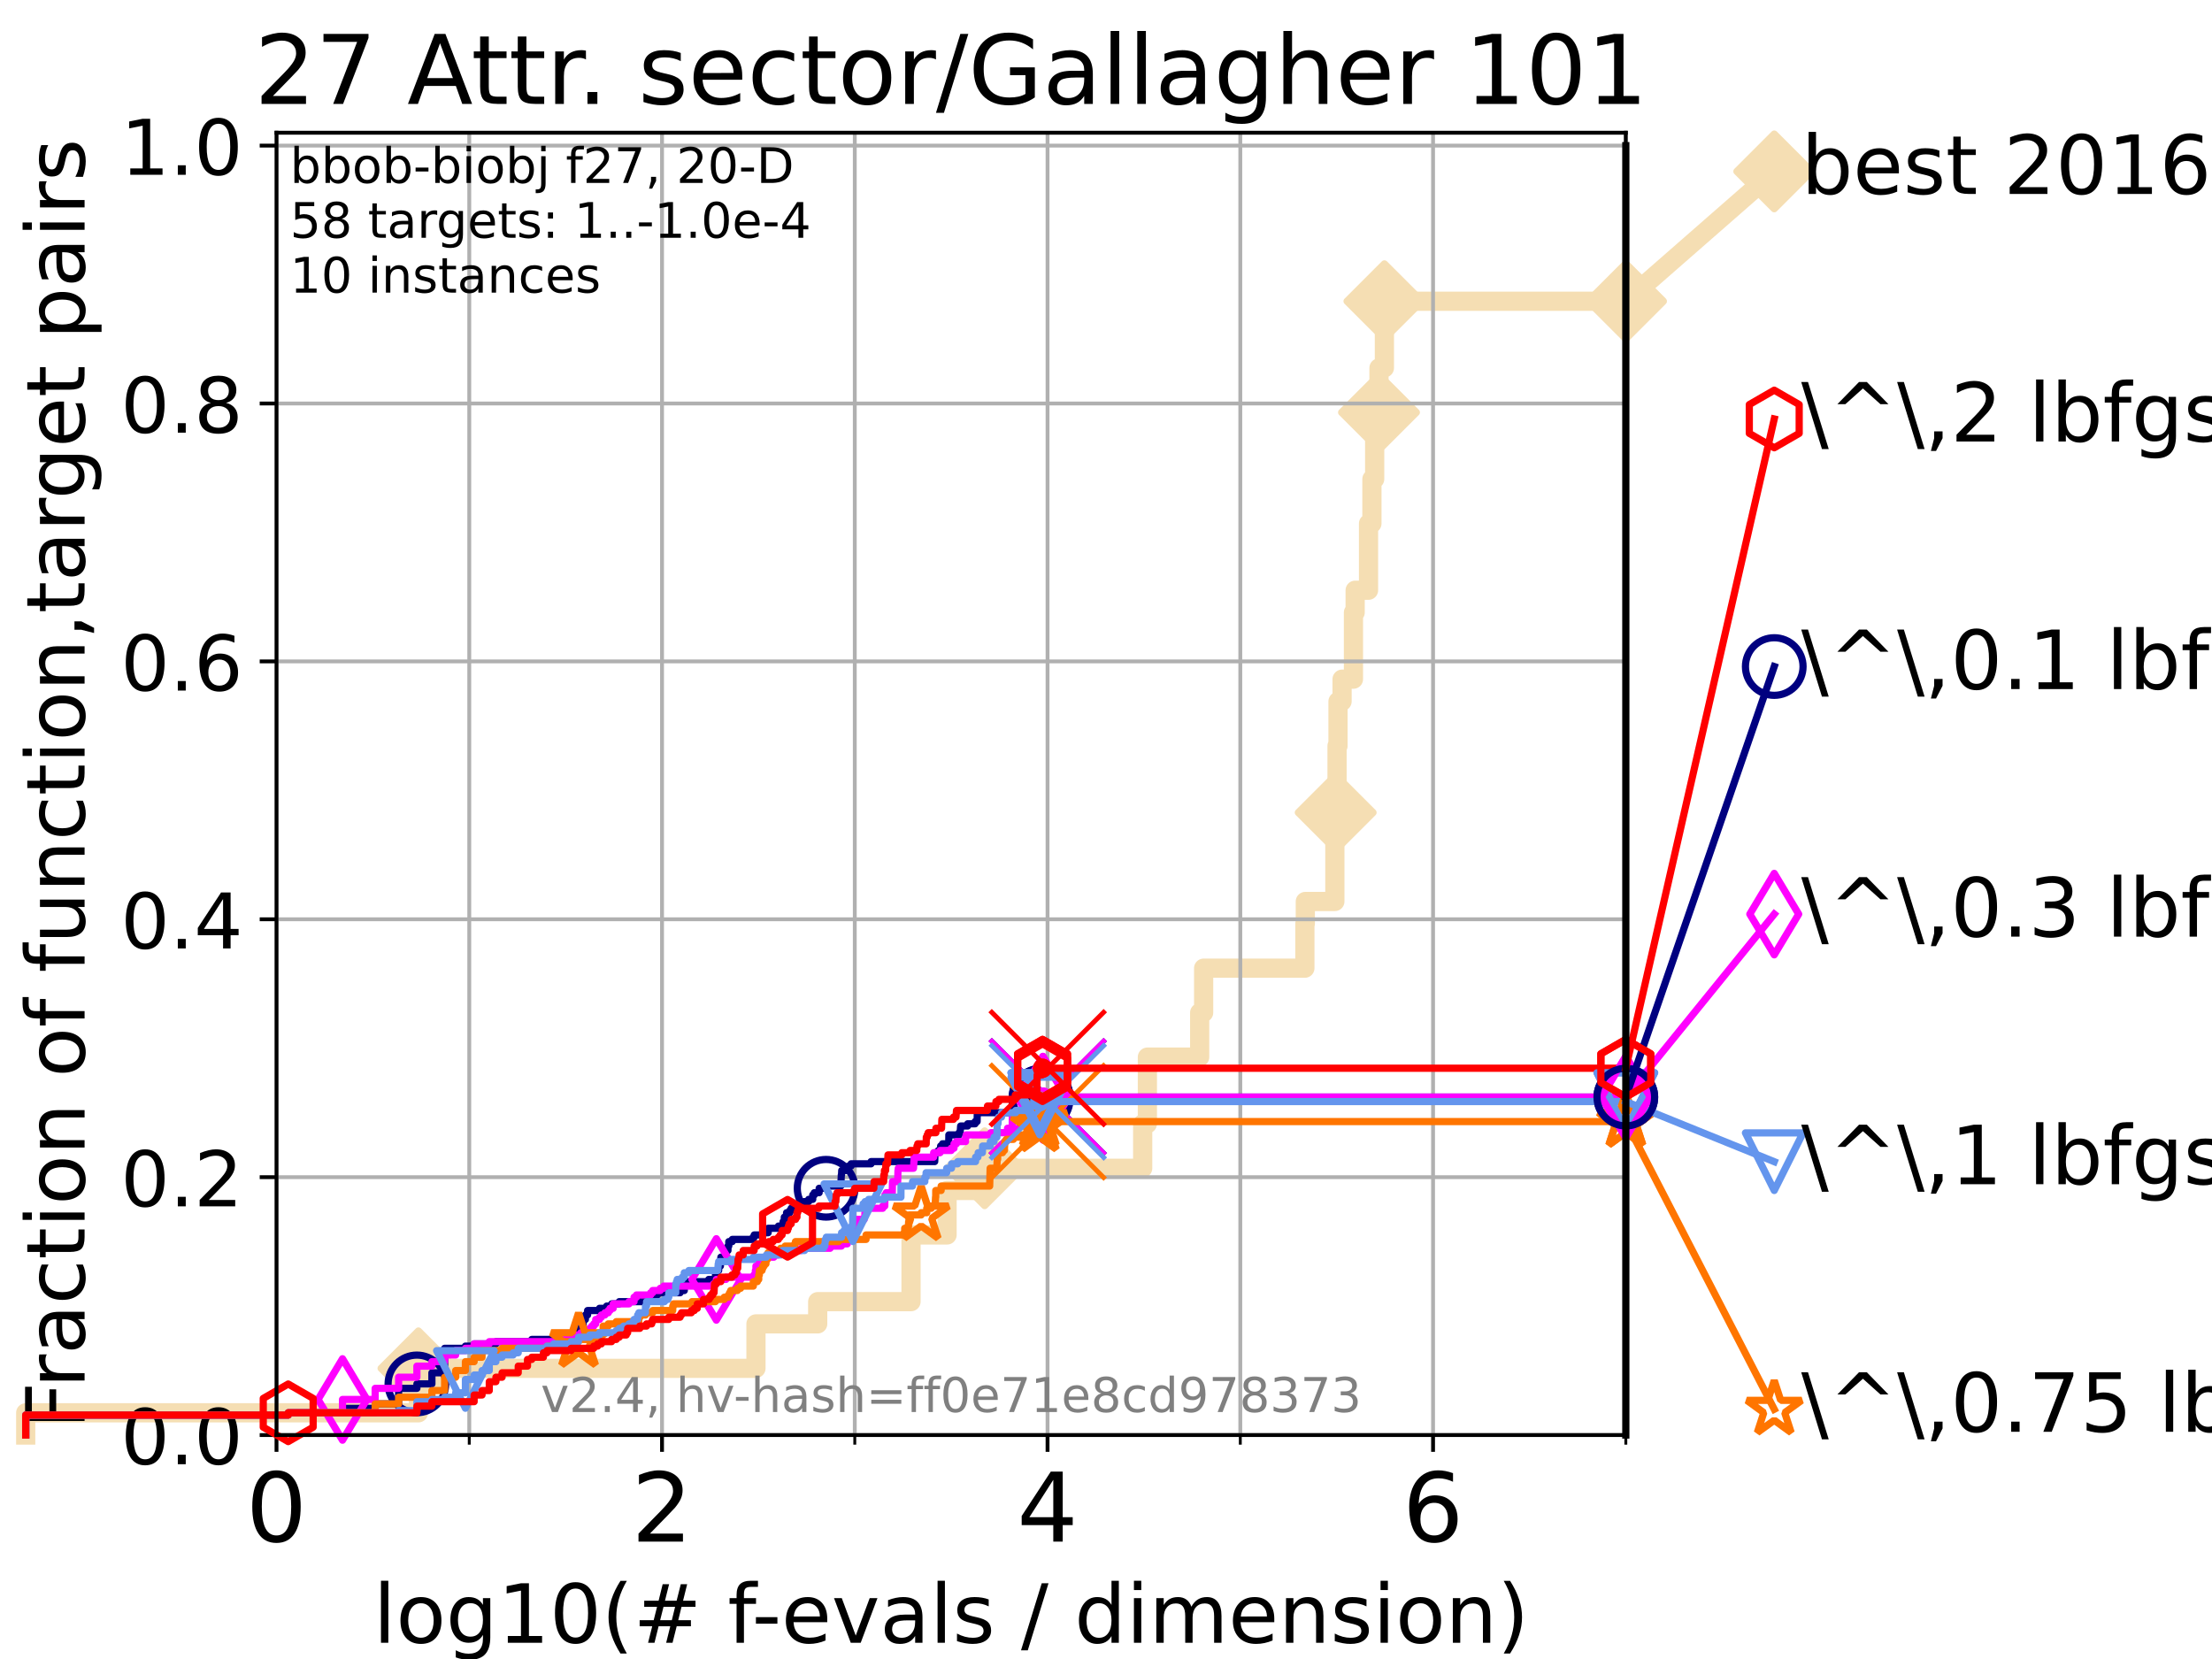 <?xml version="1.0" encoding="utf-8" standalone="no"?>
<!DOCTYPE svg PUBLIC "-//W3C//DTD SVG 1.1//EN"
  "http://www.w3.org/Graphics/SVG/1.1/DTD/svg11.dtd">
<!-- Created with matplotlib (https://matplotlib.org/) -->
<svg height="345.6pt" version="1.1" viewBox="0 0 460.8 345.6" width="460.8pt" xmlns="http://www.w3.org/2000/svg" xmlns:xlink="http://www.w3.org/1999/xlink">
 <defs>
  <style type="text/css">*{stroke-linecap:butt;stroke-linejoin:round;}</style>
 </defs>
 <g id="figure_1">
  <g id="patch_1">
   <path d="M 0 345.6 
L 460.8 345.6 
L 460.8 0 
L 0 0 
z
" style="fill:#ffffff;"/>
  </g>
  <g id="axes_1">
   <g id="patch_2">
    <path d="M 57.6 298.944 
L 338.688 298.944 
L 338.688 27.648 
L 57.6 27.648 
z
" style="fill:#ffffff;"/>
   </g>
   <g id="line2d_1">
    <path d="M 5.357 298.944 
L 5.357 294.313 
L 87.17 294.313 
L 87.17 285.05 
L 157.481 285.05 
L 157.481 275.788 
L 170.342 275.788 
L 170.342 271.157 
L 189.781 271.157 
L 189.781 257.263 
L 197.293 257.263 
L 197.293 248.001 
L 205.118 248.001 
L 205.118 243.37 
L 238.043 243.37 
L 238.043 234.107 
L 239.022 234.107 
L 239.022 220.214 
L 249.914 220.214 
L 249.914 210.951 
L 250.74 210.951 
L 250.74 201.689 
L 271.83 201.689 
L 271.83 192.426 
L 271.92 192.426 
L 271.92 187.795 
L 278.075 187.795 
L 278.075 173.901 
L 278.246 173.901 
L 278.246 169.27 
L 278.532 169.27 
L 278.532 155.377 
L 278.732 155.377 
L 278.732 146.114 
L 279.578 146.114 
L 279.578 141.483 
L 281.949 141.483 
L 281.949 127.589 
L 282.303 127.589 
L 282.303 122.958 
L 285.09 122.958 
L 285.09 109.065 
L 285.796 109.065 
L 285.796 99.802 
L 286.369 99.802 
L 286.369 90.54 
L 286.706 90.54 
L 286.706 85.909 
L 287.268 85.909 
L 287.268 76.646 
L 288.396 76.646 
L 288.396 62.753 
L 338.688 62.753 
" style="fill:none;stroke:#f5deb3;stroke-linecap:square;stroke-width:4;"/>
   </g>
   <g id="line2d_2">
    <defs>
     <path d="M 0 7.778 
L 7.778 0 
L 0 -7.778 
L -7.778 0 
z
" id="mb3c5b1486b" style="stroke:#f5deb3;stroke-linejoin:miter;stroke-width:1.5;"/>
    </defs>
    <g>
     <use style="fill:#f5deb3;stroke:#f5deb3;stroke-linejoin:miter;stroke-width:1.5;" x="87.17" xlink:href="#mb3c5b1486b" y="285.05"/>
     <use style="fill:#f5deb3;stroke:#f5deb3;stroke-linejoin:miter;stroke-width:1.5;" x="205.118" xlink:href="#mb3c5b1486b" y="243.37"/>
     <use style="fill:#f5deb3;stroke:#f5deb3;stroke-linejoin:miter;stroke-width:1.5;" x="278.246" xlink:href="#mb3c5b1486b" y="169.27"/>
     <use style="fill:#f5deb3;stroke:#f5deb3;stroke-linejoin:miter;stroke-width:1.5;" x="287.268" xlink:href="#mb3c5b1486b" y="85.909"/>
     <use style="fill:#f5deb3;stroke:#f5deb3;stroke-linejoin:miter;stroke-width:1.5;" x="288.396" xlink:href="#mb3c5b1486b" y="62.753"/>
     <use style="fill:#f5deb3;stroke:#f5deb3;stroke-linejoin:miter;stroke-width:1.5;" x="338.688" xlink:href="#mb3c5b1486b" y="62.753"/>
    </g>
   </g>
   <g id="line2d_3">
    <path style="fill:none;stroke:#f5deb3;stroke-linecap:square;stroke-width:4;"/>
    <g/>
   </g>
   <g id="line2d_4">
    <path d="M 338.688 62.753 
L 369.608 35.706 
" style="fill:none;stroke:#f5deb3;stroke-linecap:square;stroke-width:4;"/>
    <g>
     <use style="fill:#f5deb3;stroke:#f5deb3;stroke-linejoin:miter;stroke-width:1.5;" x="338.688" xlink:href="#mb3c5b1486b" y="62.753"/>
     <use style="fill:#f5deb3;stroke:#f5deb3;stroke-linejoin:miter;stroke-width:1.5;" x="369.608" xlink:href="#mb3c5b1486b" y="35.706"/>
    </g>
   </g>
   <g id="matplotlib.axis_1">
    <g id="xtick_1">
     <g id="line2d_5">
      <path clip-path="url(#p1942c115f8)" d="M 57.6 298.944 
L 57.6 27.648 
" style="fill:none;stroke:#b0b0b0;stroke-linecap:square;stroke-width:0.8;"/>
     </g>
     <g id="line2d_6">
      <defs>
       <path d="M 0 0 
L 0 3.5 
" id="m0c333a4968" style="stroke:#000000;stroke-width:0.8;"/>
      </defs>
      <g>
       <use style="stroke:#000000;stroke-width:0.8;" x="57.6" xlink:href="#m0c333a4968" y="298.944"/>
      </g>
     </g>
     <g id="text_1">
      <!-- 0 -->
      <g transform="translate(51.237 321.141)scale(0.2 -0.2)">
       <defs>
        <path d="M 31.781 66.406 
Q 24.172 66.406 20.328 58.906 
Q 16.5 51.422 16.5 36.375 
Q 16.5 21.391 20.328 13.891 
Q 24.172 6.391 31.781 6.391 
Q 39.453 6.391 43.281 13.891 
Q 47.125 21.391 47.125 36.375 
Q 47.125 51.422 43.281 58.906 
Q 39.453 66.406 31.781 66.406 
z
M 31.781 74.219 
Q 44.047 74.219 50.516 64.516 
Q 56.984 54.828 56.984 36.375 
Q 56.984 17.969 50.516 8.266 
Q 44.047 -1.422 31.781 -1.422 
Q 19.531 -1.422 13.062 8.266 
Q 6.594 17.969 6.594 36.375 
Q 6.594 54.828 13.062 64.516 
Q 19.531 74.219 31.781 74.219 
z
" id="DejaVuSans-48"/>
       </defs>
       <use xlink:href="#DejaVuSans-48"/>
      </g>
     </g>
    </g>
    <g id="xtick_2">
     <g id="line2d_7">
      <path clip-path="url(#p1942c115f8)" d="M 137.911 298.944 
L 137.911 27.648 
" style="fill:none;stroke:#b0b0b0;stroke-linecap:square;stroke-width:0.8;"/>
     </g>
     <g id="line2d_8">
      <g>
       <use style="stroke:#000000;stroke-width:0.8;" x="137.911" xlink:href="#m0c333a4968" y="298.944"/>
      </g>
     </g>
     <g id="text_2">
      <!-- 2 -->
      <g transform="translate(131.548 321.141)scale(0.2 -0.2)">
       <defs>
        <path d="M 19.188 8.297 
L 53.609 8.297 
L 53.609 0 
L 7.328 0 
L 7.328 8.297 
Q 12.938 14.109 22.625 23.891 
Q 32.328 33.688 34.812 36.531 
Q 39.547 41.844 41.422 45.531 
Q 43.312 49.219 43.312 52.781 
Q 43.312 58.594 39.234 62.25 
Q 35.156 65.922 28.609 65.922 
Q 23.969 65.922 18.812 64.312 
Q 13.672 62.703 7.812 59.422 
L 7.812 69.391 
Q 13.766 71.781 18.938 73 
Q 24.125 74.219 28.422 74.219 
Q 39.75 74.219 46.484 68.547 
Q 53.219 62.891 53.219 53.422 
Q 53.219 48.922 51.531 44.891 
Q 49.859 40.875 45.406 35.406 
Q 44.188 33.984 37.641 27.219 
Q 31.109 20.453 19.188 8.297 
z
" id="DejaVuSans-50"/>
       </defs>
       <use xlink:href="#DejaVuSans-50"/>
      </g>
     </g>
    </g>
    <g id="xtick_3">
     <g id="line2d_9">
      <path clip-path="url(#p1942c115f8)" d="M 218.222 298.944 
L 218.222 27.648 
" style="fill:none;stroke:#b0b0b0;stroke-linecap:square;stroke-width:0.8;"/>
     </g>
     <g id="line2d_10">
      <g>
       <use style="stroke:#000000;stroke-width:0.8;" x="218.222" xlink:href="#m0c333a4968" y="298.944"/>
      </g>
     </g>
     <g id="text_3">
      <!-- 4 -->
      <g transform="translate(211.859 321.141)scale(0.2 -0.2)">
       <defs>
        <path d="M 37.797 64.312 
L 12.891 25.391 
L 37.797 25.391 
z
M 35.203 72.906 
L 47.609 72.906 
L 47.609 25.391 
L 58.016 25.391 
L 58.016 17.188 
L 47.609 17.188 
L 47.609 0 
L 37.797 0 
L 37.797 17.188 
L 4.891 17.188 
L 4.891 26.703 
z
" id="DejaVuSans-52"/>
       </defs>
       <use xlink:href="#DejaVuSans-52"/>
      </g>
     </g>
    </g>
    <g id="xtick_4">
     <g id="line2d_11">
      <path clip-path="url(#p1942c115f8)" d="M 298.533 298.944 
L 298.533 27.648 
" style="fill:none;stroke:#b0b0b0;stroke-linecap:square;stroke-width:0.8;"/>
     </g>
     <g id="line2d_12">
      <g>
       <use style="stroke:#000000;stroke-width:0.8;" x="298.533" xlink:href="#m0c333a4968" y="298.944"/>
      </g>
     </g>
     <g id="text_4">
      <!-- 6 -->
      <g transform="translate(292.17 321.141)scale(0.2 -0.2)">
       <defs>
        <path d="M 33.016 40.375 
Q 26.375 40.375 22.484 35.828 
Q 18.609 31.297 18.609 23.391 
Q 18.609 15.531 22.484 10.953 
Q 26.375 6.391 33.016 6.391 
Q 39.656 6.391 43.531 10.953 
Q 47.406 15.531 47.406 23.391 
Q 47.406 31.297 43.531 35.828 
Q 39.656 40.375 33.016 40.375 
z
M 52.594 71.297 
L 52.594 62.312 
Q 48.875 64.062 45.094 64.984 
Q 41.312 65.922 37.594 65.922 
Q 27.828 65.922 22.672 59.328 
Q 17.531 52.734 16.797 39.406 
Q 19.672 43.656 24.016 45.922 
Q 28.375 48.188 33.594 48.188 
Q 44.578 48.188 50.953 41.516 
Q 57.328 34.859 57.328 23.391 
Q 57.328 12.156 50.688 5.359 
Q 44.047 -1.422 33.016 -1.422 
Q 20.359 -1.422 13.672 8.266 
Q 6.984 17.969 6.984 36.375 
Q 6.984 53.656 15.188 63.938 
Q 23.391 74.219 37.203 74.219 
Q 40.922 74.219 44.703 73.484 
Q 48.484 72.75 52.594 71.297 
z
" id="DejaVuSans-54"/>
       </defs>
       <use xlink:href="#DejaVuSans-54"/>
      </g>
     </g>
    </g>
    <g id="xtick_5">
     <g id="line2d_13">
      <path clip-path="url(#p1942c115f8)" d="M 97.755 298.944 
L 97.755 27.648 
" style="fill:none;stroke:#b0b0b0;stroke-linecap:square;stroke-width:0.8;"/>
     </g>
     <g id="line2d_14">
      <defs>
       <path d="M 0 0 
L 0 2 
" id="m60484de74b" style="stroke:#000000;stroke-width:0.6;"/>
      </defs>
      <g>
       <use style="stroke:#000000;stroke-width:0.6;" x="97.755" xlink:href="#m60484de74b" y="298.944"/>
      </g>
     </g>
    </g>
    <g id="xtick_6">
     <g id="line2d_15">
      <path clip-path="url(#p1942c115f8)" d="M 178.066 298.944 
L 178.066 27.648 
" style="fill:none;stroke:#b0b0b0;stroke-linecap:square;stroke-width:0.8;"/>
     </g>
     <g id="line2d_16">
      <g>
       <use style="stroke:#000000;stroke-width:0.6;" x="178.066" xlink:href="#m60484de74b" y="298.944"/>
      </g>
     </g>
    </g>
    <g id="xtick_7">
     <g id="line2d_17">
      <path clip-path="url(#p1942c115f8)" d="M 258.377 298.944 
L 258.377 27.648 
" style="fill:none;stroke:#b0b0b0;stroke-linecap:square;stroke-width:0.8;"/>
     </g>
     <g id="line2d_18">
      <g>
       <use style="stroke:#000000;stroke-width:0.6;" x="258.377" xlink:href="#m60484de74b" y="298.944"/>
      </g>
     </g>
    </g>
    <g id="xtick_8">
     <g id="line2d_19">
      <path clip-path="url(#p1942c115f8)" d="M 338.688 298.944 
L 338.688 27.648 
" style="fill:none;stroke:#b0b0b0;stroke-linecap:square;stroke-width:0.8;"/>
     </g>
     <g id="line2d_20">
      <g>
       <use style="stroke:#000000;stroke-width:0.6;" x="338.688" xlink:href="#m60484de74b" y="298.944"/>
      </g>
     </g>
    </g>
    <g id="text_5">
     <!-- log10(# f-evals / dimension) -->
     <g transform="translate(77.764 342.218)scale(0.17 -0.17)">
      <defs>
       <path d="M 9.422 75.984 
L 18.406 75.984 
L 18.406 0 
L 9.422 0 
z
" id="DejaVuSans-108"/>
       <path d="M 30.609 48.391 
Q 23.391 48.391 19.188 42.75 
Q 14.984 37.109 14.984 27.297 
Q 14.984 17.484 19.156 11.844 
Q 23.344 6.203 30.609 6.203 
Q 37.797 6.203 41.984 11.859 
Q 46.188 17.531 46.188 27.297 
Q 46.188 37.016 41.984 42.703 
Q 37.797 48.391 30.609 48.391 
z
M 30.609 56 
Q 42.328 56 49.016 48.375 
Q 55.719 40.766 55.719 27.297 
Q 55.719 13.875 49.016 6.219 
Q 42.328 -1.422 30.609 -1.422 
Q 18.844 -1.422 12.172 6.219 
Q 5.516 13.875 5.516 27.297 
Q 5.516 40.766 12.172 48.375 
Q 18.844 56 30.609 56 
z
" id="DejaVuSans-111"/>
       <path d="M 45.406 27.984 
Q 45.406 37.75 41.375 43.109 
Q 37.359 48.484 30.078 48.484 
Q 22.859 48.484 18.828 43.109 
Q 14.797 37.75 14.797 27.984 
Q 14.797 18.266 18.828 12.891 
Q 22.859 7.516 30.078 7.516 
Q 37.359 7.516 41.375 12.891 
Q 45.406 18.266 45.406 27.984 
z
M 54.391 6.781 
Q 54.391 -7.172 48.188 -13.984 
Q 42 -20.797 29.203 -20.797 
Q 24.469 -20.797 20.266 -20.094 
Q 16.062 -19.391 12.109 -17.922 
L 12.109 -9.188 
Q 16.062 -11.328 19.922 -12.344 
Q 23.781 -13.375 27.781 -13.375 
Q 36.625 -13.375 41.016 -8.766 
Q 45.406 -4.156 45.406 5.172 
L 45.406 9.625 
Q 42.625 4.781 38.281 2.391 
Q 33.938 0 27.875 0 
Q 17.828 0 11.672 7.656 
Q 5.516 15.328 5.516 27.984 
Q 5.516 40.672 11.672 48.328 
Q 17.828 56 27.875 56 
Q 33.938 56 38.281 53.609 
Q 42.625 51.219 45.406 46.391 
L 45.406 54.688 
L 54.391 54.688 
z
" id="DejaVuSans-103"/>
       <path d="M 12.406 8.297 
L 28.516 8.297 
L 28.516 63.922 
L 10.984 60.406 
L 10.984 69.391 
L 28.422 72.906 
L 38.281 72.906 
L 38.281 8.297 
L 54.391 8.297 
L 54.391 0 
L 12.406 0 
z
" id="DejaVuSans-49"/>
       <path d="M 31 75.875 
Q 24.469 64.656 21.281 53.656 
Q 18.109 42.672 18.109 31.391 
Q 18.109 20.125 21.312 9.062 
Q 24.516 -2 31 -13.188 
L 23.188 -13.188 
Q 15.875 -1.703 12.234 9.375 
Q 8.594 20.453 8.594 31.391 
Q 8.594 42.281 12.203 53.312 
Q 15.828 64.359 23.188 75.875 
z
" id="DejaVuSans-40"/>
       <path d="M 51.125 44 
L 36.922 44 
L 32.812 27.688 
L 47.125 27.688 
z
M 43.797 71.781 
L 38.719 51.516 
L 52.984 51.516 
L 58.109 71.781 
L 65.922 71.781 
L 60.891 51.516 
L 76.125 51.516 
L 76.125 44 
L 58.984 44 
L 54.984 27.688 
L 70.516 27.688 
L 70.516 20.219 
L 53.078 20.219 
L 48 0 
L 40.188 0 
L 45.219 20.219 
L 30.906 20.219 
L 25.875 0 
L 18.016 0 
L 23.094 20.219 
L 7.719 20.219 
L 7.719 27.688 
L 24.906 27.688 
L 29 44 
L 13.281 44 
L 13.281 51.516 
L 30.906 51.516 
L 35.891 71.781 
z
" id="DejaVuSans-35"/>
       <path id="DejaVuSans-32"/>
       <path d="M 37.109 75.984 
L 37.109 68.5 
L 28.516 68.5 
Q 23.688 68.5 21.797 66.547 
Q 19.922 64.594 19.922 59.516 
L 19.922 54.688 
L 34.719 54.688 
L 34.719 47.703 
L 19.922 47.703 
L 19.922 0 
L 10.891 0 
L 10.891 47.703 
L 2.297 47.703 
L 2.297 54.688 
L 10.891 54.688 
L 10.891 58.5 
Q 10.891 67.625 15.141 71.797 
Q 19.391 75.984 28.609 75.984 
z
" id="DejaVuSans-102"/>
       <path d="M 4.891 31.391 
L 31.203 31.391 
L 31.203 23.391 
L 4.891 23.391 
z
" id="DejaVuSans-45"/>
       <path d="M 56.203 29.594 
L 56.203 25.203 
L 14.891 25.203 
Q 15.484 15.922 20.484 11.062 
Q 25.484 6.203 34.422 6.203 
Q 39.594 6.203 44.453 7.469 
Q 49.312 8.734 54.109 11.281 
L 54.109 2.781 
Q 49.266 0.734 44.188 -0.344 
Q 39.109 -1.422 33.891 -1.422 
Q 20.797 -1.422 13.156 6.188 
Q 5.516 13.812 5.516 26.812 
Q 5.516 40.234 12.766 48.109 
Q 20.016 56 32.328 56 
Q 43.359 56 49.781 48.891 
Q 56.203 41.797 56.203 29.594 
z
M 47.219 32.234 
Q 47.125 39.594 43.094 43.984 
Q 39.062 48.391 32.422 48.391 
Q 24.906 48.391 20.391 44.141 
Q 15.875 39.891 15.188 32.172 
z
" id="DejaVuSans-101"/>
       <path d="M 2.984 54.688 
L 12.5 54.688 
L 29.594 8.797 
L 46.688 54.688 
L 56.203 54.688 
L 35.688 0 
L 23.484 0 
z
" id="DejaVuSans-118"/>
       <path d="M 34.281 27.484 
Q 23.391 27.484 19.188 25 
Q 14.984 22.516 14.984 16.5 
Q 14.984 11.719 18.141 8.906 
Q 21.297 6.109 26.703 6.109 
Q 34.188 6.109 38.703 11.406 
Q 43.219 16.703 43.219 25.484 
L 43.219 27.484 
z
M 52.203 31.203 
L 52.203 0 
L 43.219 0 
L 43.219 8.297 
Q 40.141 3.328 35.547 0.953 
Q 30.953 -1.422 24.312 -1.422 
Q 15.922 -1.422 10.953 3.297 
Q 6 8.016 6 15.922 
Q 6 25.141 12.172 29.828 
Q 18.359 34.516 30.609 34.516 
L 43.219 34.516 
L 43.219 35.406 
Q 43.219 41.609 39.141 45 
Q 35.062 48.391 27.688 48.391 
Q 23 48.391 18.547 47.266 
Q 14.109 46.141 10.016 43.891 
L 10.016 52.203 
Q 14.938 54.109 19.578 55.047 
Q 24.219 56 28.609 56 
Q 40.484 56 46.344 49.844 
Q 52.203 43.703 52.203 31.203 
z
" id="DejaVuSans-97"/>
       <path d="M 44.281 53.078 
L 44.281 44.578 
Q 40.484 46.531 36.375 47.5 
Q 32.281 48.484 27.875 48.484 
Q 21.188 48.484 17.844 46.438 
Q 14.5 44.391 14.5 40.281 
Q 14.5 37.156 16.891 35.375 
Q 19.281 33.594 26.516 31.984 
L 29.594 31.297 
Q 39.156 29.25 43.188 25.516 
Q 47.219 21.781 47.219 15.094 
Q 47.219 7.469 41.188 3.016 
Q 35.156 -1.422 24.609 -1.422 
Q 20.219 -1.422 15.453 -0.562 
Q 10.688 0.297 5.422 2 
L 5.422 11.281 
Q 10.406 8.688 15.234 7.391 
Q 20.062 6.109 24.812 6.109 
Q 31.156 6.109 34.562 8.281 
Q 37.984 10.453 37.984 14.406 
Q 37.984 18.062 35.516 20.016 
Q 33.062 21.969 24.703 23.781 
L 21.578 24.516 
Q 13.234 26.266 9.516 29.906 
Q 5.812 33.547 5.812 39.891 
Q 5.812 47.609 11.281 51.797 
Q 16.75 56 26.812 56 
Q 31.781 56 36.172 55.266 
Q 40.578 54.547 44.281 53.078 
z
" id="DejaVuSans-115"/>
       <path d="M 25.391 72.906 
L 33.688 72.906 
L 8.297 -9.281 
L 0 -9.281 
z
" id="DejaVuSans-47"/>
       <path d="M 45.406 46.391 
L 45.406 75.984 
L 54.391 75.984 
L 54.391 0 
L 45.406 0 
L 45.406 8.203 
Q 42.578 3.328 38.25 0.953 
Q 33.938 -1.422 27.875 -1.422 
Q 17.969 -1.422 11.734 6.484 
Q 5.516 14.406 5.516 27.297 
Q 5.516 40.188 11.734 48.094 
Q 17.969 56 27.875 56 
Q 33.938 56 38.25 53.625 
Q 42.578 51.266 45.406 46.391 
z
M 14.797 27.297 
Q 14.797 17.391 18.875 11.75 
Q 22.953 6.109 30.078 6.109 
Q 37.203 6.109 41.297 11.75 
Q 45.406 17.391 45.406 27.297 
Q 45.406 37.203 41.297 42.844 
Q 37.203 48.484 30.078 48.484 
Q 22.953 48.484 18.875 42.844 
Q 14.797 37.203 14.797 27.297 
z
" id="DejaVuSans-100"/>
       <path d="M 9.422 54.688 
L 18.406 54.688 
L 18.406 0 
L 9.422 0 
z
M 9.422 75.984 
L 18.406 75.984 
L 18.406 64.594 
L 9.422 64.594 
z
" id="DejaVuSans-105"/>
       <path d="M 52 44.188 
Q 55.375 50.25 60.062 53.125 
Q 64.75 56 71.094 56 
Q 79.641 56 84.281 50.016 
Q 88.922 44.047 88.922 33.016 
L 88.922 0 
L 79.891 0 
L 79.891 32.719 
Q 79.891 40.578 77.094 44.375 
Q 74.312 48.188 68.609 48.188 
Q 61.625 48.188 57.562 43.547 
Q 53.516 38.922 53.516 30.906 
L 53.516 0 
L 44.484 0 
L 44.484 32.719 
Q 44.484 40.625 41.703 44.406 
Q 38.922 48.188 33.109 48.188 
Q 26.219 48.188 22.156 43.531 
Q 18.109 38.875 18.109 30.906 
L 18.109 0 
L 9.078 0 
L 9.078 54.688 
L 18.109 54.688 
L 18.109 46.188 
Q 21.188 51.219 25.484 53.609 
Q 29.781 56 35.688 56 
Q 41.656 56 45.828 52.969 
Q 50 49.953 52 44.188 
z
" id="DejaVuSans-109"/>
       <path d="M 54.891 33.016 
L 54.891 0 
L 45.906 0 
L 45.906 32.719 
Q 45.906 40.484 42.875 44.328 
Q 39.844 48.188 33.797 48.188 
Q 26.516 48.188 22.312 43.547 
Q 18.109 38.922 18.109 30.906 
L 18.109 0 
L 9.078 0 
L 9.078 54.688 
L 18.109 54.688 
L 18.109 46.188 
Q 21.344 51.125 25.703 53.562 
Q 30.078 56 35.797 56 
Q 45.219 56 50.047 50.172 
Q 54.891 44.344 54.891 33.016 
z
" id="DejaVuSans-110"/>
       <path d="M 8.016 75.875 
L 15.828 75.875 
Q 23.141 64.359 26.781 53.312 
Q 30.422 42.281 30.422 31.391 
Q 30.422 20.453 26.781 9.375 
Q 23.141 -1.703 15.828 -13.188 
L 8.016 -13.188 
Q 14.5 -2 17.703 9.062 
Q 20.906 20.125 20.906 31.391 
Q 20.906 42.672 17.703 53.656 
Q 14.5 64.656 8.016 75.875 
z
" id="DejaVuSans-41"/>
      </defs>
      <use xlink:href="#DejaVuSans-108"/>
      <use x="27.783" xlink:href="#DejaVuSans-111"/>
      <use x="88.965" xlink:href="#DejaVuSans-103"/>
      <use x="152.441" xlink:href="#DejaVuSans-49"/>
      <use x="216.064" xlink:href="#DejaVuSans-48"/>
      <use x="279.688" xlink:href="#DejaVuSans-40"/>
      <use x="318.701" xlink:href="#DejaVuSans-35"/>
      <use x="402.49" xlink:href="#DejaVuSans-32"/>
      <use x="434.277" xlink:href="#DejaVuSans-102"/>
      <use x="463.982" xlink:href="#DejaVuSans-45"/>
      <use x="500.066" xlink:href="#DejaVuSans-101"/>
      <use x="561.59" xlink:href="#DejaVuSans-118"/>
      <use x="620.77" xlink:href="#DejaVuSans-97"/>
      <use x="682.049" xlink:href="#DejaVuSans-108"/>
      <use x="709.832" xlink:href="#DejaVuSans-115"/>
      <use x="761.932" xlink:href="#DejaVuSans-32"/>
      <use x="793.719" xlink:href="#DejaVuSans-47"/>
      <use x="827.41" xlink:href="#DejaVuSans-32"/>
      <use x="859.197" xlink:href="#DejaVuSans-100"/>
      <use x="922.674" xlink:href="#DejaVuSans-105"/>
      <use x="950.457" xlink:href="#DejaVuSans-109"/>
      <use x="1047.869" xlink:href="#DejaVuSans-101"/>
      <use x="1109.393" xlink:href="#DejaVuSans-110"/>
      <use x="1172.771" xlink:href="#DejaVuSans-115"/>
      <use x="1224.871" xlink:href="#DejaVuSans-105"/>
      <use x="1252.654" xlink:href="#DejaVuSans-111"/>
      <use x="1313.836" xlink:href="#DejaVuSans-110"/>
      <use x="1377.215" xlink:href="#DejaVuSans-41"/>
     </g>
    </g>
   </g>
   <g id="matplotlib.axis_2">
    <g id="ytick_1">
     <g id="line2d_21">
      <path clip-path="url(#p1942c115f8)" d="M 57.6 298.944 
L 338.688 298.944 
" style="fill:none;stroke:#b0b0b0;stroke-linecap:square;stroke-width:0.8;"/>
     </g>
     <g id="line2d_22">
      <defs>
       <path d="M 0 0 
L -3.5 0 
" id="md779d30fba" style="stroke:#000000;stroke-width:0.8;"/>
      </defs>
      <g>
       <use style="stroke:#000000;stroke-width:0.8;" x="57.6" xlink:href="#md779d30fba" y="298.944"/>
      </g>
     </g>
     <g id="text_6">
      <!-- 0.0 -->
      <g transform="translate(25.155 305.023)scale(0.16 -0.16)">
       <defs>
        <path d="M 10.688 12.406 
L 21 12.406 
L 21 0 
L 10.688 0 
z
" id="DejaVuSans-46"/>
       </defs>
       <use xlink:href="#DejaVuSans-48"/>
       <use x="63.623" xlink:href="#DejaVuSans-46"/>
       <use x="95.41" xlink:href="#DejaVuSans-48"/>
      </g>
     </g>
    </g>
    <g id="ytick_2">
     <g id="line2d_23">
      <path clip-path="url(#p1942c115f8)" d="M 57.6 245.222 
L 338.688 245.222 
" style="fill:none;stroke:#b0b0b0;stroke-linecap:square;stroke-width:0.8;"/>
     </g>
     <g id="line2d_24">
      <g>
       <use style="stroke:#000000;stroke-width:0.8;" x="57.6" xlink:href="#md779d30fba" y="245.222"/>
      </g>
     </g>
     <g id="text_7">
      <!-- 0.2 -->
      <g transform="translate(25.155 251.301)scale(0.16 -0.16)">
       <use xlink:href="#DejaVuSans-48"/>
       <use x="63.623" xlink:href="#DejaVuSans-46"/>
       <use x="95.41" xlink:href="#DejaVuSans-50"/>
      </g>
     </g>
    </g>
    <g id="ytick_3">
     <g id="line2d_25">
      <path clip-path="url(#p1942c115f8)" d="M 57.6 191.5 
L 338.688 191.5 
" style="fill:none;stroke:#b0b0b0;stroke-linecap:square;stroke-width:0.8;"/>
     </g>
     <g id="line2d_26">
      <g>
       <use style="stroke:#000000;stroke-width:0.8;" x="57.6" xlink:href="#md779d30fba" y="191.5"/>
      </g>
     </g>
     <g id="text_8">
      <!-- 0.4 -->
      <g transform="translate(25.155 197.579)scale(0.16 -0.16)">
       <use xlink:href="#DejaVuSans-48"/>
       <use x="63.623" xlink:href="#DejaVuSans-46"/>
       <use x="95.41" xlink:href="#DejaVuSans-52"/>
      </g>
     </g>
    </g>
    <g id="ytick_4">
     <g id="line2d_27">
      <path clip-path="url(#p1942c115f8)" d="M 57.6 137.778 
L 338.688 137.778 
" style="fill:none;stroke:#b0b0b0;stroke-linecap:square;stroke-width:0.8;"/>
     </g>
     <g id="line2d_28">
      <g>
       <use style="stroke:#000000;stroke-width:0.8;" x="57.6" xlink:href="#md779d30fba" y="137.778"/>
      </g>
     </g>
     <g id="text_9">
      <!-- 0.6 -->
      <g transform="translate(25.155 143.857)scale(0.16 -0.16)">
       <use xlink:href="#DejaVuSans-48"/>
       <use x="63.623" xlink:href="#DejaVuSans-46"/>
       <use x="95.41" xlink:href="#DejaVuSans-54"/>
      </g>
     </g>
    </g>
    <g id="ytick_5">
     <g id="line2d_29">
      <path clip-path="url(#p1942c115f8)" d="M 57.6 84.056 
L 338.688 84.056 
" style="fill:none;stroke:#b0b0b0;stroke-linecap:square;stroke-width:0.8;"/>
     </g>
     <g id="line2d_30">
      <g>
       <use style="stroke:#000000;stroke-width:0.8;" x="57.6" xlink:href="#md779d30fba" y="84.056"/>
      </g>
     </g>
     <g id="text_10">
      <!-- 0.8 -->
      <g transform="translate(25.155 90.135)scale(0.16 -0.16)">
       <defs>
        <path d="M 31.781 34.625 
Q 24.75 34.625 20.719 30.859 
Q 16.703 27.094 16.703 20.516 
Q 16.703 13.922 20.719 10.156 
Q 24.75 6.391 31.781 6.391 
Q 38.812 6.391 42.859 10.172 
Q 46.922 13.969 46.922 20.516 
Q 46.922 27.094 42.891 30.859 
Q 38.875 34.625 31.781 34.625 
z
M 21.922 38.812 
Q 15.578 40.375 12.031 44.719 
Q 8.5 49.078 8.5 55.328 
Q 8.5 64.062 14.719 69.141 
Q 20.953 74.219 31.781 74.219 
Q 42.672 74.219 48.875 69.141 
Q 55.078 64.062 55.078 55.328 
Q 55.078 49.078 51.531 44.719 
Q 48 40.375 41.703 38.812 
Q 48.828 37.156 52.797 32.312 
Q 56.781 27.484 56.781 20.516 
Q 56.781 9.906 50.312 4.234 
Q 43.844 -1.422 31.781 -1.422 
Q 19.734 -1.422 13.25 4.234 
Q 6.781 9.906 6.781 20.516 
Q 6.781 27.484 10.781 32.312 
Q 14.797 37.156 21.922 38.812 
z
M 18.312 54.391 
Q 18.312 48.734 21.844 45.562 
Q 25.391 42.391 31.781 42.391 
Q 38.141 42.391 41.719 45.562 
Q 45.312 48.734 45.312 54.391 
Q 45.312 60.062 41.719 63.234 
Q 38.141 66.406 31.781 66.406 
Q 25.391 66.406 21.844 63.234 
Q 18.312 60.062 18.312 54.391 
z
" id="DejaVuSans-56"/>
       </defs>
       <use xlink:href="#DejaVuSans-48"/>
       <use x="63.623" xlink:href="#DejaVuSans-46"/>
       <use x="95.41" xlink:href="#DejaVuSans-56"/>
      </g>
     </g>
    </g>
    <g id="ytick_6">
     <g id="line2d_31">
      <path clip-path="url(#p1942c115f8)" d="M 57.6 30.334 
L 338.688 30.334 
" style="fill:none;stroke:#b0b0b0;stroke-linecap:square;stroke-width:0.8;"/>
     </g>
     <g id="line2d_32">
      <g>
       <use style="stroke:#000000;stroke-width:0.8;" x="57.6" xlink:href="#md779d30fba" y="30.334"/>
      </g>
     </g>
     <g id="text_11">
      <!-- 1.0 -->
      <g transform="translate(25.155 36.413)scale(0.16 -0.16)">
       <use xlink:href="#DejaVuSans-49"/>
       <use x="63.623" xlink:href="#DejaVuSans-46"/>
       <use x="95.41" xlink:href="#DejaVuSans-48"/>
      </g>
     </g>
    </g>
    <g id="text_12">
     <!-- Fraction of function,target pairs -->
     <g transform="translate(17.62 297.681)rotate(-90)scale(0.17 -0.17)">
      <defs>
       <path d="M 9.812 72.906 
L 51.703 72.906 
L 51.703 64.594 
L 19.672 64.594 
L 19.672 43.109 
L 48.578 43.109 
L 48.578 34.812 
L 19.672 34.812 
L 19.672 0 
L 9.812 0 
z
" id="DejaVuSans-70"/>
       <path d="M 41.109 46.297 
Q 39.594 47.172 37.812 47.578 
Q 36.031 48 33.891 48 
Q 26.266 48 22.188 43.047 
Q 18.109 38.094 18.109 28.812 
L 18.109 0 
L 9.078 0 
L 9.078 54.688 
L 18.109 54.688 
L 18.109 46.188 
Q 20.953 51.172 25.484 53.578 
Q 30.031 56 36.531 56 
Q 37.453 56 38.578 55.875 
Q 39.703 55.766 41.062 55.516 
z
" id="DejaVuSans-114"/>
       <path d="M 48.781 52.594 
L 48.781 44.188 
Q 44.969 46.297 41.141 47.344 
Q 37.312 48.391 33.406 48.391 
Q 24.656 48.391 19.812 42.844 
Q 14.984 37.312 14.984 27.297 
Q 14.984 17.281 19.812 11.734 
Q 24.656 6.203 33.406 6.203 
Q 37.312 6.203 41.141 7.25 
Q 44.969 8.297 48.781 10.406 
L 48.781 2.094 
Q 45.016 0.344 40.984 -0.531 
Q 36.969 -1.422 32.422 -1.422 
Q 20.062 -1.422 12.781 6.344 
Q 5.516 14.109 5.516 27.297 
Q 5.516 40.672 12.859 48.328 
Q 20.219 56 33.016 56 
Q 37.156 56 41.109 55.141 
Q 45.062 54.297 48.781 52.594 
z
" id="DejaVuSans-99"/>
       <path d="M 18.312 70.219 
L 18.312 54.688 
L 36.812 54.688 
L 36.812 47.703 
L 18.312 47.703 
L 18.312 18.016 
Q 18.312 11.328 20.141 9.422 
Q 21.969 7.516 27.594 7.516 
L 36.812 7.516 
L 36.812 0 
L 27.594 0 
Q 17.188 0 13.234 3.875 
Q 9.281 7.766 9.281 18.016 
L 9.281 47.703 
L 2.688 47.703 
L 2.688 54.688 
L 9.281 54.688 
L 9.281 70.219 
z
" id="DejaVuSans-116"/>
       <path d="M 8.5 21.578 
L 8.5 54.688 
L 17.484 54.688 
L 17.484 21.922 
Q 17.484 14.156 20.5 10.266 
Q 23.531 6.391 29.594 6.391 
Q 36.859 6.391 41.078 11.031 
Q 45.312 15.672 45.312 23.688 
L 45.312 54.688 
L 54.297 54.688 
L 54.297 0 
L 45.312 0 
L 45.312 8.406 
Q 42.047 3.422 37.719 1 
Q 33.406 -1.422 27.688 -1.422 
Q 18.266 -1.422 13.375 4.438 
Q 8.5 10.297 8.5 21.578 
z
M 31.109 56 
z
" id="DejaVuSans-117"/>
       <path d="M 11.719 12.406 
L 22.016 12.406 
L 22.016 4 
L 14.016 -11.625 
L 7.719 -11.625 
L 11.719 4 
z
" id="DejaVuSans-44"/>
       <path d="M 18.109 8.203 
L 18.109 -20.797 
L 9.078 -20.797 
L 9.078 54.688 
L 18.109 54.688 
L 18.109 46.391 
Q 20.953 51.266 25.266 53.625 
Q 29.594 56 35.594 56 
Q 45.562 56 51.781 48.094 
Q 58.016 40.188 58.016 27.297 
Q 58.016 14.406 51.781 6.484 
Q 45.562 -1.422 35.594 -1.422 
Q 29.594 -1.422 25.266 0.953 
Q 20.953 3.328 18.109 8.203 
z
M 48.688 27.297 
Q 48.688 37.203 44.609 42.844 
Q 40.531 48.484 33.406 48.484 
Q 26.266 48.484 22.188 42.844 
Q 18.109 37.203 18.109 27.297 
Q 18.109 17.391 22.188 11.75 
Q 26.266 6.109 33.406 6.109 
Q 40.531 6.109 44.609 11.75 
Q 48.688 17.391 48.688 27.297 
z
" id="DejaVuSans-112"/>
      </defs>
      <use xlink:href="#DejaVuSans-70"/>
      <use x="50.27" xlink:href="#DejaVuSans-114"/>
      <use x="91.383" xlink:href="#DejaVuSans-97"/>
      <use x="152.662" xlink:href="#DejaVuSans-99"/>
      <use x="207.643" xlink:href="#DejaVuSans-116"/>
      <use x="246.852" xlink:href="#DejaVuSans-105"/>
      <use x="274.635" xlink:href="#DejaVuSans-111"/>
      <use x="335.816" xlink:href="#DejaVuSans-110"/>
      <use x="399.195" xlink:href="#DejaVuSans-32"/>
      <use x="430.982" xlink:href="#DejaVuSans-111"/>
      <use x="492.164" xlink:href="#DejaVuSans-102"/>
      <use x="527.369" xlink:href="#DejaVuSans-32"/>
      <use x="559.156" xlink:href="#DejaVuSans-102"/>
      <use x="594.361" xlink:href="#DejaVuSans-117"/>
      <use x="657.74" xlink:href="#DejaVuSans-110"/>
      <use x="721.119" xlink:href="#DejaVuSans-99"/>
      <use x="776.1" xlink:href="#DejaVuSans-116"/>
      <use x="815.309" xlink:href="#DejaVuSans-105"/>
      <use x="843.092" xlink:href="#DejaVuSans-111"/>
      <use x="904.273" xlink:href="#DejaVuSans-110"/>
      <use x="967.652" xlink:href="#DejaVuSans-44"/>
      <use x="999.439" xlink:href="#DejaVuSans-116"/>
      <use x="1038.648" xlink:href="#DejaVuSans-97"/>
      <use x="1099.928" xlink:href="#DejaVuSans-114"/>
      <use x="1139.291" xlink:href="#DejaVuSans-103"/>
      <use x="1202.768" xlink:href="#DejaVuSans-101"/>
      <use x="1264.291" xlink:href="#DejaVuSans-116"/>
      <use x="1303.5" xlink:href="#DejaVuSans-32"/>
      <use x="1335.287" xlink:href="#DejaVuSans-112"/>
      <use x="1398.764" xlink:href="#DejaVuSans-97"/>
      <use x="1460.043" xlink:href="#DejaVuSans-105"/>
      <use x="1487.826" xlink:href="#DejaVuSans-114"/>
      <use x="1528.939" xlink:href="#DejaVuSans-115"/>
     </g>
    </g>
   </g>
   <g id="line2d_33">
    <defs>
     <path d="M 0 1.5 
C 0.398 1.5 0.779 1.342 1.061 1.061 
C 1.342 0.779 1.5 0.398 1.5 0 
C 1.5 -0.398 1.342 -0.779 1.061 -1.061 
C 0.779 -1.342 0.398 -1.5 0 -1.5 
C -0.398 -1.5 -0.779 -1.342 -1.061 -1.061 
C -1.342 -0.779 -1.5 -0.398 -1.5 0 
C -1.5 0.398 -1.342 0.779 -1.061 1.061 
C -0.779 1.342 -0.398 1.5 0 1.5 
z
" id="m22e5b6fa3f" style="stroke:#f5deb3;"/>
    </defs>
    <g>
     <use style="fill:#f5deb3;stroke:#f5deb3;" x="288.396" xlink:href="#m22e5b6fa3f" y="62.753"/>
     <use style="fill:#f5deb3;stroke:#f5deb3;" x="288.396" xlink:href="#m22e5b6fa3f" y="62.753"/>
    </g>
   </g>
   <g id="line2d_34">
    <defs>
     <path d="M 0 1.5 
C 0.398 1.5 0.779 1.342 1.061 1.061 
C 1.342 0.779 1.5 0.398 1.5 0 
C 1.5 -0.398 1.342 -0.779 1.061 -1.061 
C 0.779 -1.342 0.398 -1.5 0 -1.5 
C -0.398 -1.5 -0.779 -1.342 -1.061 -1.061 
C -1.342 -0.779 -1.5 -0.398 -1.5 0 
C -1.5 0.398 -1.342 0.779 -1.061 1.061 
C -0.779 1.342 -0.398 1.5 0 1.5 
z
" id="meca7135f39" style="stroke:#000080;"/>
    </defs>
    <g>
     <use style="fill:#000080;stroke:#000080;" x="216.886" xlink:href="#meca7135f39" y="228.55"/>
     <use style="fill:#000080;stroke:#000080;" x="216.886" xlink:href="#meca7135f39" y="228.55"/>
    </g>
   </g>
   <g id="line2d_35">
    <path d="M 5.357 298.944 
L 5.357 294.776 
L 60.037 294.776 
L 60.037 294.313 
L 71.35 294.313 
L 71.35 293.387 
L 78.155 293.387 
L 78.155 292.46 
L 83.037 292.46 
L 83.037 289.218 
L 86.847 289.218 
L 86.847 288.292 
L 89.973 288.292 
L 89.973 285.977 
L 92.622 285.977 
L 92.622 280.882 
L 96.952 280.882 
L 96.952 280.419 
L 98.772 280.419 
L 98.772 279.956 
L 103.309 279.956 
L 103.309 279.493 
L 110.777 279.493 
L 110.777 279.03 
L 115.333 279.03 
L 115.333 278.567 
L 117.231 278.567 
L 117.231 278.104 
L 119.478 278.104 
L 119.503 277.177 
L 120.021 277.177 
L 120.021 276.714 
L 121.49 276.714 
L 121.49 274.862 
L 121.953 274.862 
L 121.953 273.935 
L 122.405 273.935 
L 122.405 273.009 
L 124.892 273.009 
L 124.892 272.546 
L 126.372 272.546 
L 126.372 272.083 
L 127.421 272.083 
L 127.421 271.62 
L 129.002 271.62 
L 129.002 271.157 
L 135.128 271.157 
L 135.128 270.694 
L 135.751 270.694 
L 135.751 270.231 
L 135.957 270.231 
L 135.957 269.767 
L 136.952 269.767 
L 136.952 269.304 
L 141.676 269.304 
L 141.676 268.841 
L 142.553 268.841 
L 142.553 267.915 
L 142.969 267.915 
L 142.969 267.452 
L 143.375 267.452 
L 143.375 266.989 
L 147.64 266.989 
L 147.64 266.526 
L 149.045 266.526 
L 149.045 265.599 
L 149.232 265.599 
L 149.237 264.673 
L 149.709 264.673 
L 149.709 263.747 
L 150.077 263.747 
L 150.172 261.894 
L 151.138 261.894 
L 151.236 260.505 
L 151.649 260.505 
L 151.657 259.579 
L 151.815 259.579 
L 151.815 258.653 
L 152.542 258.653 
L 152.542 258.189 
L 156.874 258.189 
L 156.874 257.726 
L 157.119 257.726 
L 157.119 257.263 
L 158.966 257.263 
L 158.966 256.8 
L 160.023 256.8 
L 160.023 255.874 
L 162.159 255.874 
L 162.159 255.411 
L 163.136 255.411 
L 163.136 254.484 
L 163.385 254.484 
L 163.385 253.558 
L 163.854 253.558 
L 163.854 252.632 
L 164.541 252.632 
L 164.541 252.169 
L 164.817 252.169 
L 164.817 251.706 
L 167.301 251.706 
L 167.403 250.779 
L 167.504 250.779 
L 167.504 250.316 
L 168.457 250.316 
L 168.457 249.853 
L 169.307 249.853 
L 169.307 248.927 
L 169.637 248.927 
L 169.637 248.464 
L 170.642 248.464 
L 170.642 247.538 
L 172.091 247.538 
L 172.091 247.075 
L 175.153 247.075 
L 175.261 244.759 
L 175.304 244.759 
L 175.347 243.833 
L 176.73 243.833 
L 176.789 242.906 
L 177.3 242.906 
L 177.3 242.443 
L 181.458 242.443 
L 181.458 241.98 
L 194.718 241.98 
L 194.795 240.128 
L 195.473 240.128 
L 195.473 239.665 
L 195.949 239.665 
L 195.949 238.738 
L 196.339 238.738 
L 196.339 238.275 
L 197.637 238.275 
L 197.66 236.423 
L 199.794 236.423 
L 199.794 235.96 
L 200.015 235.96 
L 200.119 234.57 
L 201.582 234.57 
L 201.582 234.107 
L 203.133 234.107 
L 203.133 233.644 
L 203.544 233.644 
L 203.591 231.792 
L 213.097 231.792 
L 213.097 230.865 
L 214.594 230.865 
L 214.601 229.939 
L 214.727 229.939 
L 214.727 229.013 
L 216.886 229.013 
L 216.886 228.55 
L 338.688 228.55 
L 338.688 228.55 
" style="fill:none;stroke:#000080;stroke-linecap:square;stroke-width:1.5;"/>
   </g>
   <g id="line2d_36">
    <defs>
     <path d="M 0 6 
C 1.591 6 3.117 5.368 4.243 4.243 
C 5.368 3.117 6 1.591 6 0 
C 6 -1.591 5.368 -3.117 4.243 -4.243 
C 3.117 -5.368 1.591 -6 0 -6 
C -1.591 -6 -3.117 -5.368 -4.243 -4.243 
C -5.368 -3.117 -6 -1.591 -6 0 
C -6 1.591 -5.368 3.117 -4.243 4.243 
C -3.117 5.368 -1.591 6 0 6 
z
" id="mfa0789f711" style="stroke:#000080;stroke-width:1.5;"/>
    </defs>
    <g>
     <use style="fill-opacity:0;stroke:#000080;stroke-width:1.5;" x="86.847" xlink:href="#mfa0789f711" y="288.292"/>
     <use style="fill-opacity:0;stroke:#000080;stroke-width:1.5;" x="172.091" xlink:href="#mfa0789f711" y="247.538"/>
     <use style="fill-opacity:0;stroke:#000080;stroke-width:1.5;" x="216.886" xlink:href="#mfa0789f711" y="229.013"/>
     <use style="fill-opacity:0;stroke:#000080;stroke-width:1.5;" x="216.886" xlink:href="#mfa0789f711" y="228.55"/>
     <use style="fill-opacity:0;stroke:#000080;stroke-width:1.5;" x="216.886" xlink:href="#mfa0789f711" y="228.55"/>
     <use style="fill-opacity:0;stroke:#000080;stroke-width:1.5;" x="338.688" xlink:href="#mfa0789f711" y="228.55"/>
    </g>
   </g>
   <g id="line2d_37">
    <path style="fill:none;stroke:#000080;stroke-linecap:square;stroke-width:1.5;"/>
    <g/>
   </g>
   <g id="line2d_38">
    <path clip-path="url(#p1942c115f8)" d="M 218.267 228.55 
" style="fill:none;stroke:#000080;stroke-linecap:square;stroke-width:1.5;"/>
    <defs>
     <path d="M -12 12 
L 12 -12 
M -12 -12 
L 12 12 
" id="mdc9a30dd3b" style="stroke:#000080;"/>
    </defs>
    <g clip-path="url(#p1942c115f8)">
     <use style="fill:#000080;stroke:#000080;" x="218.267" xlink:href="#mdc9a30dd3b" y="228.55"/>
    </g>
   </g>
   <g id="line2d_39">
    <defs>
     <path d="M 0 1.5 
C 0.398 1.5 0.779 1.342 1.061 1.061 
C 1.342 0.779 1.5 0.398 1.5 0 
C 1.5 -0.398 1.342 -0.779 1.061 -1.061 
C 0.779 -1.342 0.398 -1.5 0 -1.5 
C -0.398 -1.5 -0.779 -1.342 -1.061 -1.061 
C -1.342 -0.779 -1.5 -0.398 -1.5 0 
C -1.5 0.398 -1.342 0.779 -1.061 1.061 
C -0.779 1.342 -0.398 1.5 0 1.5 
z
" id="m41feaee8ad" style="stroke:#ff00ff;"/>
    </defs>
    <g>
     <use style="fill:#ff00ff;stroke:#ff00ff;" x="217.267" xlink:href="#m41feaee8ad" y="228.55"/>
     <use style="fill:#ff00ff;stroke:#ff00ff;" x="217.267" xlink:href="#m41feaee8ad" y="228.55"/>
    </g>
   </g>
   <g id="line2d_40">
    <path d="M 5.357 298.944 
L 5.357 294.776 
L 60.037 294.776 
L 60.037 294.313 
L 71.35 294.313 
L 71.35 291.534 
L 78.155 291.534 
L 78.155 289.218 
L 83.037 289.218 
L 83.037 286.903 
L 86.847 286.903 
L 86.847 284.587 
L 89.973 284.587 
L 89.973 283.661 
L 92.622 283.661 
L 92.622 282.272 
L 94.921 282.272 
L 94.921 281.345 
L 96.952 281.345 
L 96.952 280.882 
L 98.772 280.882 
L 98.772 279.956 
L 101.924 279.956 
L 101.924 279.493 
L 117.26 279.493 
L 117.26 279.03 
L 119.478 279.03 
L 119.478 278.567 
L 120.021 278.567 
L 120.021 278.104 
L 120.991 278.104 
L 120.991 277.64 
L 122.383 277.64 
L 122.383 277.177 
L 122.844 277.177 
L 122.844 276.714 
L 123.274 276.714 
L 123.274 276.251 
L 123.692 276.251 
L 123.692 275.788 
L 124.101 275.788 
L 124.101 274.862 
L 124.892 274.862 
L 124.892 274.399 
L 125.274 274.399 
L 125.274 273.935 
L 126.014 273.935 
L 126.014 273.472 
L 126.723 273.472 
L 126.723 273.009 
L 127.068 273.009 
L 127.068 272.546 
L 127.737 272.546 
L 127.737 271.62 
L 131.031 271.62 
L 131.031 271.157 
L 132.085 271.157 
L 132.085 270.231 
L 132.589 270.231 
L 132.589 269.767 
L 135.542 269.767 
L 135.542 269.304 
L 135.957 269.304 
L 135.957 268.841 
L 137.541 268.841 
L 137.541 268.378 
L 138.256 268.378 
L 138.256 267.915 
L 148.644 267.915 
L 148.644 267.452 
L 149.228 267.452 
L 149.228 266.526 
L 151.228 266.526 
L 151.228 266.062 
L 157.05 266.062 
L 157.05 265.599 
L 157.352 265.599 
L 157.352 264.673 
L 157.472 264.673 
L 157.472 263.747 
L 158.07 263.747 
L 158.176 262.357 
L 159.593 262.357 
L 159.593 261.894 
L 161.208 261.894 
L 161.208 261.431 
L 162.065 261.431 
L 162.065 260.968 
L 164.463 260.968 
L 164.463 260.505 
L 166.894 260.505 
L 166.894 260.042 
L 172.926 260.042 
L 172.926 259.579 
L 175.287 259.579 
L 175.287 259.116 
L 176.512 259.116 
L 176.532 258.189 
L 177.2 258.189 
L 177.258 255.874 
L 177.888 255.874 
L 177.944 254.948 
L 178.193 254.948 
L 178.193 254.484 
L 178.489 254.484 
L 178.489 254.021 
L 180.027 254.021 
L 180.027 253.558 
L 180.158 253.558 
L 180.206 251.706 
L 183.886 251.706 
L 183.886 251.243 
L 184.317 251.243 
L 184.342 248.927 
L 184.622 248.927 
L 184.622 248.464 
L 185.878 248.464 
L 185.924 246.148 
L 187.005 246.148 
L 187.06 243.833 
L 187.126 243.833 
L 187.126 243.37 
L 190.301 243.37 
L 190.383 241.98 
L 190.419 241.98 
L 190.419 241.054 
L 194.498 241.054 
L 194.498 240.128 
L 195.837 240.128 
L 195.837 239.665 
L 198.15 239.665 
L 198.15 239.201 
L 198.737 239.201 
L 198.737 238.275 
L 199.235 238.275 
L 199.235 237.812 
L 201.142 237.812 
L 201.142 236.886 
L 201.264 236.886 
L 201.264 236.423 
L 206.4 236.423 
L 206.4 235.96 
L 209.883 235.96 
L 209.883 235.033 
L 210.849 235.033 
L 210.888 232.718 
L 213.77 232.718 
L 213.775 231.328 
L 216.504 231.328 
L 216.572 229.013 
L 217.267 229.013 
L 217.267 228.55 
L 338.688 228.55 
L 338.688 228.55 
" style="fill:none;stroke:#ff00ff;stroke-linecap:square;stroke-width:1.5;"/>
   </g>
   <g id="line2d_41">
    <defs>
     <path d="M 0 8.485 
L 5.091 0 
L 0 -8.485 
L -5.091 0 
z
" id="ma0a8260618" style="stroke:#ff00ff;stroke-linejoin:miter;stroke-width:1.5;"/>
    </defs>
    <g>
     <use style="fill-opacity:0;stroke:#ff00ff;stroke-linejoin:miter;stroke-width:1.5;" x="71.35" xlink:href="#ma0a8260618" y="291.534"/>
     <use style="fill-opacity:0;stroke:#ff00ff;stroke-linejoin:miter;stroke-width:1.5;" x="149.228" xlink:href="#ma0a8260618" y="266.526"/>
     <use style="fill-opacity:0;stroke:#ff00ff;stroke-linejoin:miter;stroke-width:1.5;" x="217.267" xlink:href="#ma0a8260618" y="229.013"/>
     <use style="fill-opacity:0;stroke:#ff00ff;stroke-linejoin:miter;stroke-width:1.5;" x="217.267" xlink:href="#ma0a8260618" y="228.55"/>
     <use style="fill-opacity:0;stroke:#ff00ff;stroke-linejoin:miter;stroke-width:1.5;" x="217.267" xlink:href="#ma0a8260618" y="228.55"/>
     <use style="fill-opacity:0;stroke:#ff00ff;stroke-linejoin:miter;stroke-width:1.5;" x="338.688" xlink:href="#ma0a8260618" y="228.55"/>
    </g>
   </g>
   <g id="line2d_42">
    <path style="fill:none;stroke:#ff00ff;stroke-linecap:square;stroke-width:1.5;"/>
    <g/>
   </g>
   <g id="line2d_43">
    <path clip-path="url(#p1942c115f8)" d="M 218.257 228.55 
" style="fill:none;stroke:#ff00ff;stroke-linecap:square;stroke-width:1.5;"/>
    <defs>
     <path d="M -12 12 
L 12 -12 
M -12 -12 
L 12 12 
" id="m50f6af905d" style="stroke:#ff00ff;"/>
    </defs>
    <g clip-path="url(#p1942c115f8)">
     <use style="fill:#ff00ff;stroke:#ff00ff;" x="218.257" xlink:href="#m50f6af905d" y="228.55"/>
    </g>
   </g>
   <g id="line2d_44">
    <defs>
     <path d="M 0 1.5 
C 0.398 1.5 0.779 1.342 1.061 1.061 
C 1.342 0.779 1.5 0.398 1.5 0 
C 1.5 -0.398 1.342 -0.779 1.061 -1.061 
C 0.779 -1.342 0.398 -1.5 0 -1.5 
C -0.398 -1.5 -0.779 -1.342 -1.061 -1.061 
C -1.342 -0.779 -1.5 -0.398 -1.5 0 
C -1.5 0.398 -1.342 0.779 -1.061 1.061 
C -0.779 1.342 -0.398 1.5 0 1.5 
z
" id="m8453e581e2" style="stroke:#ff7500;"/>
    </defs>
    <g>
     <use style="fill:#ff7500;stroke:#ff7500;" x="216.507" xlink:href="#m8453e581e2" y="233.644"/>
     <use style="fill:#ff7500;stroke:#ff7500;" x="216.507" xlink:href="#m8453e581e2" y="233.644"/>
    </g>
   </g>
   <g id="line2d_45">
    <path d="M 5.357 298.944 
L 5.357 294.776 
L 60.037 294.776 
L 60.037 294.313 
L 78.155 294.313 
L 78.155 292.46 
L 83.037 292.46 
L 83.037 291.071 
L 89.973 291.071 
L 89.973 289.682 
L 92.622 289.682 
L 92.622 286.903 
L 94.921 286.903 
L 94.921 285.514 
L 96.952 285.514 
L 96.952 283.661 
L 98.772 283.661 
L 98.772 282.735 
L 100.419 282.735 
L 100.419 281.345 
L 104.592 281.345 
L 104.592 280.882 
L 113.977 280.882 
L 113.977 280.419 
L 117.848 280.419 
L 117.848 279.493 
L 120.525 279.493 
L 120.525 279.03 
L 123.673 279.03 
L 123.673 278.567 
L 125.274 278.567 
L 125.274 277.64 
L 125.63 277.64 
L 125.648 276.251 
L 126.707 276.251 
L 126.707 275.788 
L 128.381 275.788 
L 128.381 275.325 
L 133.067 275.325 
L 133.067 274.399 
L 133.319 274.399 
L 133.319 273.935 
L 134.471 273.935 
L 134.471 273.472 
L 135.976 273.472 
L 135.976 273.009 
L 140.142 273.009 
L 140.142 272.083 
L 140.303 272.083 
L 140.303 271.62 
L 144.148 271.62 
L 144.148 271.157 
L 149.035 271.157 
L 149.035 270.694 
L 150.875 270.694 
L 150.875 270.231 
L 151.732 270.231 
L 151.732 269.767 
L 151.983 269.767 
L 151.983 269.304 
L 152.219 269.304 
L 152.219 268.841 
L 153.613 268.841 
L 153.613 268.378 
L 154.277 268.378 
L 154.277 267.915 
L 156.933 267.915 
L 156.933 266.989 
L 157.768 266.989 
L 157.768 266.526 
L 158.059 266.526 
L 158.059 265.599 
L 158.187 265.599 
L 158.187 264.673 
L 158.743 264.673 
L 158.743 264.21 
L 158.908 264.21 
L 158.908 263.747 
L 159.181 263.747 
L 159.181 263.284 
L 159.558 263.284 
L 159.611 262.357 
L 159.872 262.357 
L 159.872 261.431 
L 159.986 261.431 
L 159.986 260.968 
L 162.613 260.968 
L 162.613 260.042 
L 163.564 260.042 
L 163.564 259.579 
L 165.544 259.579 
L 165.544 259.116 
L 165.708 259.116 
L 165.708 258.653 
L 174.678 258.653 
L 174.678 258.189 
L 180.415 258.189 
L 180.415 257.263 
L 188.322 257.263 
L 188.322 256.8 
L 188.464 256.8 
L 188.464 255.874 
L 189.21 255.874 
L 189.287 254.484 
L 189.345 254.484 
L 189.383 253.095 
L 191.899 253.095 
L 191.899 252.632 
L 193.059 252.632 
L 193.059 251.706 
L 193.991 251.706 
L 193.991 251.243 
L 194.8 251.243 
L 194.891 249.39 
L 194.926 249.39 
L 194.933 248.001 
L 196.058 248.001 
L 196.058 247.075 
L 206.168 247.075 
L 206.263 243.37 
L 207.651 243.37 
L 207.738 241.517 
L 207.831 241.517 
L 207.835 240.128 
L 208.85 240.128 
L 208.85 239.665 
L 209.23 239.665 
L 209.334 237.812 
L 209.629 237.812 
L 209.629 237.349 
L 211.112 237.349 
L 211.112 236.886 
L 212.581 236.886 
L 212.581 236.423 
L 215.107 236.423 
L 215.153 234.57 
L 216.507 234.57 
L 216.507 233.644 
L 338.688 233.644 
L 338.688 233.644 
" style="fill:none;stroke:#ff7500;stroke-linecap:square;stroke-width:1.5;"/>
   </g>
   <g id="line2d_46">
    <defs>
     <path d="M 0 -6 
L -1.347 -1.854 
L -5.706 -1.854 
L -2.18 0.708 
L -3.527 4.854 
L -0 2.292 
L 3.527 4.854 
L 2.18 0.708 
L 5.706 -1.854 
L 1.347 -1.854 
z
" id="mc8b21d0d13" style="stroke:#ff7500;stroke-linejoin:bevel;stroke-width:1.5;"/>
    </defs>
    <g>
     <use style="fill-opacity:0;stroke:#ff7500;stroke-linejoin:bevel;stroke-width:1.5;" x="120.525" xlink:href="#mc8b21d0d13" y="279.493"/>
     <use style="fill-opacity:0;stroke:#ff7500;stroke-linejoin:bevel;stroke-width:1.5;" x="191.899" xlink:href="#mc8b21d0d13" y="253.095"/>
     <use style="fill-opacity:0;stroke:#ff7500;stroke-linejoin:bevel;stroke-width:1.5;" x="216.507" xlink:href="#mc8b21d0d13" y="234.57"/>
     <use style="fill-opacity:0;stroke:#ff7500;stroke-linejoin:bevel;stroke-width:1.5;" x="216.507" xlink:href="#mc8b21d0d13" y="233.644"/>
     <use style="fill-opacity:0;stroke:#ff7500;stroke-linejoin:bevel;stroke-width:1.5;" x="338.688" xlink:href="#mc8b21d0d13" y="233.644"/>
    </g>
   </g>
   <g id="line2d_47">
    <path style="fill:none;stroke:#ff7500;stroke-linecap:square;stroke-width:1.5;"/>
    <g/>
   </g>
   <g id="line2d_48">
    <path clip-path="url(#p1942c115f8)" d="M 218.25 233.644 
" style="fill:none;stroke:#ff7500;stroke-linecap:square;stroke-width:1.5;"/>
    <defs>
     <path d="M -12 12 
L 12 -12 
M -12 -12 
L 12 12 
" id="m8c46a232b3" style="stroke:#ff7500;"/>
    </defs>
    <g clip-path="url(#p1942c115f8)">
     <use style="fill:#ff7500;stroke:#ff7500;" x="218.25" xlink:href="#m8c46a232b3" y="233.644"/>
    </g>
   </g>
   <g id="line2d_49">
    <defs>
     <path d="M 0 1.5 
C 0.398 1.5 0.779 1.342 1.061 1.061 
C 1.342 0.779 1.5 0.398 1.5 0 
C 1.5 -0.398 1.342 -0.779 1.061 -1.061 
C 0.779 -1.342 0.398 -1.5 0 -1.5 
C -0.398 -1.5 -0.779 -1.342 -1.061 -1.061 
C -1.342 -0.779 -1.5 -0.398 -1.5 0 
C -1.5 0.398 -1.342 0.779 -1.061 1.061 
C -0.779 1.342 -0.398 1.5 0 1.5 
z
" id="mae39d1fab3" style="stroke:#6495ed;"/>
    </defs>
    <g>
     <use style="fill:#6495ed;stroke:#6495ed;" x="216.616" xlink:href="#mae39d1fab3" y="229.476"/>
     <use style="fill:#6495ed;stroke:#6495ed;" x="216.616" xlink:href="#mae39d1fab3" y="229.476"/>
    </g>
   </g>
   <g id="line2d_50">
    <path d="M 5.357 298.944 
L 5.357 294.776 
L 60.037 294.776 
L 60.037 294.313 
L 83.037 294.313 
L 83.037 293.85 
L 86.847 293.85 
L 86.847 291.997 
L 89.973 291.997 
L 89.973 291.534 
L 92.622 291.534 
L 92.622 291.071 
L 94.921 291.071 
L 94.921 290.145 
L 96.952 290.145 
L 96.952 287.366 
L 98.772 287.366 
L 98.772 286.44 
L 100.419 286.44 
L 100.419 285.514 
L 101.924 285.514 
L 101.924 283.661 
L 103.309 283.661 
L 103.309 282.735 
L 104.592 282.735 
L 104.592 282.272 
L 106.906 282.272 
L 106.906 281.809 
L 107.957 281.809 
L 107.957 280.882 
L 113.943 280.882 
L 113.943 280.419 
L 115.333 280.419 
L 115.333 279.956 
L 118.968 279.956 
L 118.968 279.493 
L 120.501 279.493 
L 120.525 278.567 
L 122.844 278.567 
L 122.844 278.104 
L 124.892 278.104 
L 124.892 277.64 
L 128.381 277.64 
L 128.381 277.177 
L 129.017 277.177 
L 129.017 276.714 
L 129.895 276.714 
L 129.895 276.251 
L 131.018 276.251 
L 131.018 275.788 
L 131.827 275.788 
L 131.827 275.325 
L 132.085 275.325 
L 132.085 274.862 
L 132.836 274.862 
L 132.836 273.935 
L 133.079 273.935 
L 133.079 273.472 
L 134.461 273.472 
L 134.461 272.083 
L 134.682 272.083 
L 134.693 271.157 
L 138.443 271.157 
L 138.443 270.694 
L 139.148 270.694 
L 139.148 270.231 
L 139.317 270.231 
L 139.317 269.304 
L 140.768 269.304 
L 140.768 267.452 
L 140.922 267.452 
L 140.922 266.989 
L 141.076 266.989 
L 141.076 266.526 
L 142.113 266.526 
L 142.113 266.062 
L 142.54 266.062 
L 142.54 265.136 
L 143.496 265.136 
L 143.496 264.673 
L 149.517 264.673 
L 149.62 263.284 
L 149.704 263.284 
L 149.704 262.821 
L 152.299 262.821 
L 152.299 262.357 
L 156.927 262.357 
L 156.927 261.894 
L 159.653 261.894 
L 159.653 261.431 
L 162.695 261.431 
L 162.695 260.968 
L 163.002 260.968 
L 163.002 260.505 
L 167.609 260.505 
L 167.609 260.042 
L 171.569 260.042 
L 171.569 259.579 
L 171.829 259.579 
L 171.933 258.189 
L 172.14 258.189 
L 172.14 257.726 
L 175.313 257.726 
L 175.313 256.8 
L 175.821 256.8 
L 175.821 256.337 
L 177.403 256.337 
L 177.403 255.411 
L 177.603 255.411 
L 177.668 251.706 
L 179.795 251.706 
L 179.795 250.779 
L 180.205 250.779 
L 180.205 250.316 
L 180.952 250.316 
L 180.952 249.853 
L 184.218 249.853 
L 184.218 249.39 
L 187.683 249.39 
L 187.694 247.075 
L 190.089 247.075 
L 190.098 246.148 
L 192.66 246.148 
L 192.66 245.222 
L 192.922 245.222 
L 192.922 244.296 
L 197.209 244.296 
L 197.209 243.37 
L 198.218 243.37 
L 198.229 242.443 
L 199.505 242.443 
L 199.505 241.98 
L 203.233 241.98 
L 203.233 241.054 
L 203.722 241.054 
L 203.768 240.128 
L 204.65 240.128 
L 204.693 238.738 
L 206.299 238.738 
L 206.299 237.812 
L 207.081 237.812 
L 207.081 236.886 
L 207.679 236.886 
L 207.73 234.107 
L 207.899 234.107 
L 207.985 232.718 
L 208.626 232.718 
L 208.626 231.792 
L 211.584 231.792 
L 211.584 231.328 
L 214.413 231.328 
L 214.413 230.402 
L 216.616 230.402 
L 216.616 229.476 
L 338.688 229.476 
L 338.688 229.476 
" style="fill:none;stroke:#6495ed;stroke-linecap:square;stroke-width:1.5;"/>
   </g>
   <g id="line2d_51">
    <defs>
     <path d="M -0 6 
L 6 -6 
L -6 -6 
z
" id="m7daf4f0e57" style="stroke:#6495ed;stroke-linejoin:miter;stroke-width:1.5;"/>
    </defs>
    <g>
     <use style="fill-opacity:0;stroke:#6495ed;stroke-linejoin:miter;stroke-width:1.5;" x="96.952" xlink:href="#m7daf4f0e57" y="287.366"/>
     <use style="fill-opacity:0;stroke:#6495ed;stroke-linejoin:miter;stroke-width:1.5;" x="177.668" xlink:href="#m7daf4f0e57" y="252.632"/>
     <use style="fill-opacity:0;stroke:#6495ed;stroke-linejoin:miter;stroke-width:1.5;" x="216.616" xlink:href="#m7daf4f0e57" y="230.402"/>
     <use style="fill-opacity:0;stroke:#6495ed;stroke-linejoin:miter;stroke-width:1.5;" x="216.616" xlink:href="#m7daf4f0e57" y="229.476"/>
     <use style="fill-opacity:0;stroke:#6495ed;stroke-linejoin:miter;stroke-width:1.5;" x="216.616" xlink:href="#m7daf4f0e57" y="229.476"/>
     <use style="fill-opacity:0;stroke:#6495ed;stroke-linejoin:miter;stroke-width:1.5;" x="338.688" xlink:href="#m7daf4f0e57" y="229.476"/>
    </g>
   </g>
   <g id="line2d_52">
    <path style="fill:none;stroke:#6495ed;stroke-linecap:square;stroke-width:1.5;"/>
    <g/>
   </g>
   <g id="line2d_53">
    <path clip-path="url(#p1942c115f8)" d="M 218.27 229.476 
" style="fill:none;stroke:#6495ed;stroke-linecap:square;stroke-width:1.5;"/>
    <defs>
     <path d="M -12 12 
L 12 -12 
M -12 -12 
L 12 12 
" id="me51e08c4f3" style="stroke:#6495ed;"/>
    </defs>
    <g clip-path="url(#p1942c115f8)">
     <use style="fill:#6495ed;stroke:#6495ed;" x="218.27" xlink:href="#me51e08c4f3" y="229.476"/>
    </g>
   </g>
   <g id="line2d_54">
    <defs>
     <path d="M 0 1.5 
C 0.398 1.5 0.779 1.342 1.061 1.061 
C 1.342 0.779 1.5 0.398 1.5 0 
C 1.5 -0.398 1.342 -0.779 1.061 -1.061 
C 0.779 -1.342 0.398 -1.5 0 -1.5 
C -0.398 -1.5 -0.779 -1.342 -1.061 -1.061 
C -1.342 -0.779 -1.5 -0.398 -1.5 0 
C -1.5 0.398 -1.342 0.779 -1.061 1.061 
C -0.779 1.342 -0.398 1.5 0 1.5 
z
" id="mfadad05db2" style="stroke:#ff0000;"/>
    </defs>
    <g>
     <use style="fill:#ff0000;stroke:#ff0000;" x="217.18" xlink:href="#mfadad05db2" y="222.529"/>
     <use style="fill:#ff0000;stroke:#ff0000;" x="217.18" xlink:href="#mfadad05db2" y="222.529"/>
    </g>
   </g>
   <g id="line2d_55">
    <path d="M 5.357 298.944 
L 5.357 294.776 
L 60.037 294.776 
L 60.037 294.313 
L 86.847 294.313 
L 86.847 292.923 
L 89.973 292.923 
L 89.973 291.997 
L 98.772 291.997 
L 98.772 290.608 
L 100.419 290.608 
L 100.419 289.682 
L 101.924 289.682 
L 101.924 287.829 
L 103.309 287.829 
L 103.309 286.903 
L 104.592 286.903 
L 104.592 285.977 
L 107.957 285.977 
L 107.957 284.587 
L 109.887 284.587 
L 109.887 283.198 
L 110.777 283.198 
L 110.777 282.735 
L 113.204 282.735 
L 113.204 281.809 
L 113.943 281.809 
L 113.943 281.345 
L 118.968 281.345 
L 118.968 280.882 
L 123.692 280.882 
L 123.692 280.419 
L 124.501 280.419 
L 124.501 279.956 
L 125.274 279.956 
L 125.274 279.493 
L 127.406 279.493 
L 127.406 279.03 
L 128.381 279.03 
L 128.381 278.567 
L 129.002 278.567 
L 129.002 278.104 
L 130.465 278.104 
L 130.465 277.64 
L 130.744 277.64 
L 130.757 276.714 
L 133.296 276.714 
L 133.296 276.251 
L 134.682 276.251 
L 134.682 275.788 
L 135.761 275.788 
L 135.761 275.325 
L 135.947 275.325 
L 135.947 274.862 
L 139.309 274.862 
L 139.309 274.399 
L 141.676 274.399 
L 141.676 273.935 
L 141.962 273.935 
L 141.962 273.472 
L 144.014 273.472 
L 144.014 273.009 
L 144.647 273.009 
L 144.647 272.546 
L 145.259 272.546 
L 145.259 271.62 
L 146.549 271.62 
L 146.549 270.694 
L 147.735 270.694 
L 147.735 270.231 
L 148.04 270.231 
L 148.04 269.767 
L 148.459 269.767 
L 148.459 269.304 
L 148.747 269.304 
L 148.845 267.452 
L 149.219 267.452 
L 149.219 266.989 
L 150.159 266.989 
L 150.159 266.062 
L 152.455 266.062 
L 152.455 265.599 
L 153.08 265.599 
L 153.08 265.136 
L 153.384 265.136 
L 153.384 264.21 
L 153.676 264.21 
L 153.75 262.357 
L 153.897 262.357 
L 153.97 261.431 
L 154.824 261.431 
L 154.824 260.505 
L 157.102 260.505 
L 157.102 259.579 
L 157.701 259.579 
L 157.701 259.116 
L 160.128 259.116 
L 160.128 258.653 
L 161.063 258.653 
L 161.063 258.189 
L 162.156 258.189 
L 162.156 257.726 
L 162.517 257.726 
L 162.517 257.263 
L 162.923 257.263 
L 162.923 256.337 
L 164.063 256.337 
L 164.063 255.874 
L 164.226 255.874 
L 164.226 255.411 
L 164.387 255.411 
L 164.387 254.948 
L 164.823 254.948 
L 164.823 254.021 
L 165.729 254.021 
L 165.729 253.558 
L 166.024 253.558 
L 166.024 252.632 
L 166.169 252.632 
L 166.169 252.169 
L 166.349 252.169 
L 166.349 251.706 
L 170.595 251.706 
L 170.595 251.243 
L 173.936 251.243 
L 173.959 250.316 
L 174.12 250.316 
L 174.189 248.927 
L 174.371 248.927 
L 174.371 248.464 
L 177.85 248.464 
L 177.85 248.001 
L 178.053 248.001 
L 178.053 247.538 
L 182.041 247.538 
L 182.091 246.148 
L 184.084 246.148 
L 184.109 244.759 
L 184.239 244.759 
L 184.239 243.833 
L 184.494 243.833 
L 184.545 242.443 
L 184.886 242.443 
L 184.984 240.591 
L 187.862 240.591 
L 187.862 240.128 
L 189.587 240.128 
L 189.587 239.665 
L 190.982 239.665 
L 191.021 238.738 
L 191.186 238.738 
L 191.186 238.275 
L 192.949 238.275 
L 192.964 236.886 
L 193.156 236.886 
L 193.156 236.423 
L 193.356 236.423 
L 193.356 235.96 
L 194.968 235.96 
L 194.968 235.033 
L 196.142 235.033 
L 196.207 233.181 
L 198.621 233.181 
L 198.621 232.718 
L 199.154 232.718 
L 199.252 231.328 
L 205.712 231.328 
L 205.712 230.402 
L 207.466 230.402 
L 207.466 229.476 
L 208.088 229.476 
L 208.088 229.013 
L 211.5 229.013 
L 211.5 228.087 
L 215.994 228.087 
L 216.059 223.918 
L 217.132 223.918 
L 217.18 222.529 
L 338.688 222.529 
L 338.688 222.529 
" style="fill:none;stroke:#ff0000;stroke-linecap:square;stroke-width:1.5;"/>
   </g>
   <g id="line2d_56">
    <defs>
     <path d="M 0 -6 
L -5.196 -3 
L -5.196 3 
L -0 6 
L 5.196 3 
L 5.196 -3 
z
" id="m191822cfaa" style="stroke:#ff0000;stroke-linejoin:miter;stroke-width:1.5;"/>
    </defs>
    <g>
     <use style="fill-opacity:0;stroke:#ff0000;stroke-linejoin:miter;stroke-width:1.5;" x="60.037" xlink:href="#m191822cfaa" y="294.313"/>
     <use style="fill-opacity:0;stroke:#ff0000;stroke-linejoin:miter;stroke-width:1.5;" x="164.063" xlink:href="#m191822cfaa" y="255.874"/>
     <use style="fill-opacity:0;stroke:#ff0000;stroke-linejoin:miter;stroke-width:1.5;" x="217.18" xlink:href="#m191822cfaa" y="223.455"/>
     <use style="fill-opacity:0;stroke:#ff0000;stroke-linejoin:miter;stroke-width:1.5;" x="217.18" xlink:href="#m191822cfaa" y="222.529"/>
     <use style="fill-opacity:0;stroke:#ff0000;stroke-linejoin:miter;stroke-width:1.5;" x="217.18" xlink:href="#m191822cfaa" y="222.529"/>
     <use style="fill-opacity:0;stroke:#ff0000;stroke-linejoin:miter;stroke-width:1.5;" x="338.688" xlink:href="#m191822cfaa" y="222.529"/>
    </g>
   </g>
   <g id="line2d_57">
    <path style="fill:none;stroke:#ff0000;stroke-linecap:square;stroke-width:1.5;"/>
    <g/>
   </g>
   <g id="line2d_58">
    <path clip-path="url(#p1942c115f8)" d="M 218.255 222.529 
" style="fill:none;stroke:#ff0000;stroke-linecap:square;stroke-width:1.5;"/>
    <defs>
     <path d="M -12 12 
L 12 -12 
M -12 -12 
L 12 12 
" id="m2677e27adb" style="stroke:#ff0000;"/>
    </defs>
    <g clip-path="url(#p1942c115f8)">
     <use style="fill:#ff0000;stroke:#ff0000;" x="218.255" xlink:href="#m2677e27adb" y="222.529"/>
    </g>
   </g>
   <g id="line2d_59">
    <path d="M 338.688 233.644 
L 369.608 293.572 
" style="fill:none;stroke:#ff7500;stroke-linecap:square;stroke-width:1.5;"/>
    <g>
     <use style="fill-opacity:0;stroke:#ff7500;stroke-linejoin:bevel;stroke-width:1.5;" x="338.688" xlink:href="#mc8b21d0d13" y="233.644"/>
     <use style="fill-opacity:0;stroke:#ff7500;stroke-linejoin:bevel;stroke-width:1.5;" x="369.608" xlink:href="#mc8b21d0d13" y="293.572"/>
    </g>
   </g>
   <g id="line2d_60">
    <path d="M 338.688 229.476 
L 369.608 241.999 
" style="fill:none;stroke:#6495ed;stroke-linecap:square;stroke-width:1.5;"/>
    <g>
     <use style="fill-opacity:0;stroke:#6495ed;stroke-linejoin:miter;stroke-width:1.5;" x="338.688" xlink:href="#m7daf4f0e57" y="229.476"/>
     <use style="fill-opacity:0;stroke:#6495ed;stroke-linejoin:miter;stroke-width:1.5;" x="369.608" xlink:href="#m7daf4f0e57" y="241.999"/>
    </g>
   </g>
   <g id="line2d_61">
    <path d="M 338.688 228.55 
L 369.608 190.426 
" style="fill:none;stroke:#ff00ff;stroke-linecap:square;stroke-width:1.5;"/>
    <g>
     <use style="fill-opacity:0;stroke:#ff00ff;stroke-linejoin:miter;stroke-width:1.5;" x="338.688" xlink:href="#ma0a8260618" y="228.55"/>
     <use style="fill-opacity:0;stroke:#ff00ff;stroke-linejoin:miter;stroke-width:1.5;" x="369.608" xlink:href="#ma0a8260618" y="190.426"/>
    </g>
   </g>
   <g id="line2d_62">
    <path d="M 338.688 228.55 
L 369.608 138.852 
" style="fill:none;stroke:#000080;stroke-linecap:square;stroke-width:1.5;"/>
    <g>
     <use style="fill-opacity:0;stroke:#000080;stroke-width:1.5;" x="338.688" xlink:href="#mfa0789f711" y="228.55"/>
     <use style="fill-opacity:0;stroke:#000080;stroke-width:1.5;" x="369.608" xlink:href="#mfa0789f711" y="138.852"/>
    </g>
   </g>
   <g id="line2d_63">
    <path d="M 338.688 222.529 
L 369.608 87.279 
" style="fill:none;stroke:#ff0000;stroke-linecap:square;stroke-width:1.5;"/>
    <g>
     <use style="fill-opacity:0;stroke:#ff0000;stroke-linejoin:miter;stroke-width:1.5;" x="338.688" xlink:href="#m191822cfaa" y="222.529"/>
     <use style="fill-opacity:0;stroke:#ff0000;stroke-linejoin:miter;stroke-width:1.5;" x="369.608" xlink:href="#m191822cfaa" y="87.279"/>
    </g>
   </g>
   <g id="line2d_64">
    <path d="M 338.688 298.944 
L 338.688 30.334 
" style="fill:none;stroke:#000000;stroke-linecap:square;stroke-width:1.5;"/>
   </g>
   <g id="patch_3">
    <path d="M 57.6 298.944 
L 57.6 27.648 
" style="fill:none;stroke:#000000;stroke-linecap:square;stroke-linejoin:miter;stroke-width:0.8;"/>
   </g>
   <g id="patch_4">
    <path d="M 338.688 298.944 
L 338.688 27.648 
" style="fill:none;stroke:#000000;stroke-linecap:square;stroke-linejoin:miter;stroke-width:0.8;"/>
   </g>
   <g id="patch_5">
    <path d="M 57.6 298.944 
L 338.688 298.944 
" style="fill:none;stroke:#000000;stroke-linecap:square;stroke-linejoin:miter;stroke-width:0.8;"/>
   </g>
   <g id="patch_6">
    <path d="M 57.6 27.648 
L 338.688 27.648 
" style="fill:none;stroke:#000000;stroke-linecap:square;stroke-linejoin:miter;stroke-width:0.8;"/>
   </g>
   <g id="text_13">
    <!-- \^\,0.75 lbf -->
    <g transform="translate(375.229 298.263)scale(0.17 -0.17)">
     <defs>
      <path d="M 8.297 72.906 
L 33.688 -9.281 
L 25.391 -9.281 
L 0 72.906 
z
" id="DejaVuSans-92"/>
      <path d="M 46.688 72.906 
L 73.188 45.703 
L 63.375 45.703 
L 41.891 64.984 
L 20.406 45.703 
L 10.594 45.703 
L 37.109 72.906 
z
" id="DejaVuSans-94"/>
      <path d="M 8.203 72.906 
L 55.078 72.906 
L 55.078 68.703 
L 28.609 0 
L 18.312 0 
L 43.219 64.594 
L 8.203 64.594 
z
" id="DejaVuSans-55"/>
      <path d="M 10.797 72.906 
L 49.516 72.906 
L 49.516 64.594 
L 19.828 64.594 
L 19.828 46.734 
Q 21.969 47.469 24.109 47.828 
Q 26.266 48.188 28.422 48.188 
Q 40.625 48.188 47.75 41.5 
Q 54.891 34.812 54.891 23.391 
Q 54.891 11.625 47.562 5.094 
Q 40.234 -1.422 26.906 -1.422 
Q 22.312 -1.422 17.547 -0.641 
Q 12.797 0.141 7.719 1.703 
L 7.719 11.625 
Q 12.109 9.234 16.797 8.062 
Q 21.484 6.891 26.703 6.891 
Q 35.156 6.891 40.078 11.328 
Q 45.016 15.766 45.016 23.391 
Q 45.016 31 40.078 35.438 
Q 35.156 39.891 26.703 39.891 
Q 22.75 39.891 18.812 39.016 
Q 14.891 38.141 10.797 36.281 
z
" id="DejaVuSans-53"/>
      <path d="M 48.688 27.297 
Q 48.688 37.203 44.609 42.844 
Q 40.531 48.484 33.406 48.484 
Q 26.266 48.484 22.188 42.844 
Q 18.109 37.203 18.109 27.297 
Q 18.109 17.391 22.188 11.75 
Q 26.266 6.109 33.406 6.109 
Q 40.531 6.109 44.609 11.75 
Q 48.688 17.391 48.688 27.297 
z
M 18.109 46.391 
Q 20.953 51.266 25.266 53.625 
Q 29.594 56 35.594 56 
Q 45.562 56 51.781 48.094 
Q 58.016 40.188 58.016 27.297 
Q 58.016 14.406 51.781 6.484 
Q 45.562 -1.422 35.594 -1.422 
Q 29.594 -1.422 25.266 0.953 
Q 20.953 3.328 18.109 8.203 
L 18.109 0 
L 9.078 0 
L 9.078 75.984 
L 18.109 75.984 
z
" id="DejaVuSans-98"/>
     </defs>
     <use xlink:href="#DejaVuSans-92"/>
     <use x="33.691" xlink:href="#DejaVuSans-94"/>
     <use x="117.48" xlink:href="#DejaVuSans-92"/>
     <use x="151.172" xlink:href="#DejaVuSans-44"/>
     <use x="182.959" xlink:href="#DejaVuSans-48"/>
     <use x="246.582" xlink:href="#DejaVuSans-46"/>
     <use x="278.369" xlink:href="#DejaVuSans-55"/>
     <use x="341.992" xlink:href="#DejaVuSans-53"/>
     <use x="405.615" xlink:href="#DejaVuSans-32"/>
     <use x="437.402" xlink:href="#DejaVuSans-108"/>
     <use x="465.186" xlink:href="#DejaVuSans-98"/>
     <use x="528.662" xlink:href="#DejaVuSans-102"/>
    </g>
   </g>
   <g id="text_14">
    <!-- \^\,1 lbfgs -->
    <g transform="translate(375.229 246.69)scale(0.17 -0.17)">
     <use xlink:href="#DejaVuSans-92"/>
     <use x="33.691" xlink:href="#DejaVuSans-94"/>
     <use x="117.48" xlink:href="#DejaVuSans-92"/>
     <use x="151.172" xlink:href="#DejaVuSans-44"/>
     <use x="182.959" xlink:href="#DejaVuSans-49"/>
     <use x="246.582" xlink:href="#DejaVuSans-32"/>
     <use x="278.369" xlink:href="#DejaVuSans-108"/>
     <use x="306.152" xlink:href="#DejaVuSans-98"/>
     <use x="369.629" xlink:href="#DejaVuSans-102"/>
     <use x="404.834" xlink:href="#DejaVuSans-103"/>
     <use x="468.311" xlink:href="#DejaVuSans-115"/>
    </g>
   </g>
   <g id="text_15">
    <!-- \^\,0.3 lbfg -->
    <g transform="translate(375.229 195.117)scale(0.17 -0.17)">
     <defs>
      <path d="M 40.578 39.312 
Q 47.656 37.797 51.625 33 
Q 55.609 28.219 55.609 21.188 
Q 55.609 10.406 48.188 4.484 
Q 40.766 -1.422 27.094 -1.422 
Q 22.516 -1.422 17.656 -0.516 
Q 12.797 0.391 7.625 2.203 
L 7.625 11.719 
Q 11.719 9.328 16.594 8.109 
Q 21.484 6.891 26.812 6.891 
Q 36.078 6.891 40.938 10.547 
Q 45.797 14.203 45.797 21.188 
Q 45.797 27.641 41.281 31.266 
Q 36.766 34.906 28.719 34.906 
L 20.219 34.906 
L 20.219 43.016 
L 29.109 43.016 
Q 36.375 43.016 40.234 45.922 
Q 44.094 48.828 44.094 54.297 
Q 44.094 59.906 40.109 62.906 
Q 36.141 65.922 28.719 65.922 
Q 24.656 65.922 20.016 65.031 
Q 15.375 64.156 9.812 62.312 
L 9.812 71.094 
Q 15.438 72.656 20.344 73.438 
Q 25.25 74.219 29.594 74.219 
Q 40.828 74.219 47.359 69.109 
Q 53.906 64.016 53.906 55.328 
Q 53.906 49.266 50.438 45.094 
Q 46.969 40.922 40.578 39.312 
z
" id="DejaVuSans-51"/>
     </defs>
     <use xlink:href="#DejaVuSans-92"/>
     <use x="33.691" xlink:href="#DejaVuSans-94"/>
     <use x="117.48" xlink:href="#DejaVuSans-92"/>
     <use x="151.172" xlink:href="#DejaVuSans-44"/>
     <use x="182.959" xlink:href="#DejaVuSans-48"/>
     <use x="246.582" xlink:href="#DejaVuSans-46"/>
     <use x="278.369" xlink:href="#DejaVuSans-51"/>
     <use x="341.992" xlink:href="#DejaVuSans-32"/>
     <use x="373.779" xlink:href="#DejaVuSans-108"/>
     <use x="401.562" xlink:href="#DejaVuSans-98"/>
     <use x="465.039" xlink:href="#DejaVuSans-102"/>
     <use x="500.244" xlink:href="#DejaVuSans-103"/>
    </g>
   </g>
   <g id="text_16">
    <!-- \^\,0.1 lbfg -->
    <g transform="translate(375.229 143.543)scale(0.17 -0.17)">
     <use xlink:href="#DejaVuSans-92"/>
     <use x="33.691" xlink:href="#DejaVuSans-94"/>
     <use x="117.48" xlink:href="#DejaVuSans-92"/>
     <use x="151.172" xlink:href="#DejaVuSans-44"/>
     <use x="182.959" xlink:href="#DejaVuSans-48"/>
     <use x="246.582" xlink:href="#DejaVuSans-46"/>
     <use x="278.369" xlink:href="#DejaVuSans-49"/>
     <use x="341.992" xlink:href="#DejaVuSans-32"/>
     <use x="373.779" xlink:href="#DejaVuSans-108"/>
     <use x="401.562" xlink:href="#DejaVuSans-98"/>
     <use x="465.039" xlink:href="#DejaVuSans-102"/>
     <use x="500.244" xlink:href="#DejaVuSans-103"/>
    </g>
   </g>
   <g id="text_17">
    <!-- \^\,2 lbfgs -->
    <g transform="translate(375.229 91.97)scale(0.17 -0.17)">
     <use xlink:href="#DejaVuSans-92"/>
     <use x="33.691" xlink:href="#DejaVuSans-94"/>
     <use x="117.48" xlink:href="#DejaVuSans-92"/>
     <use x="151.172" xlink:href="#DejaVuSans-44"/>
     <use x="182.959" xlink:href="#DejaVuSans-50"/>
     <use x="246.582" xlink:href="#DejaVuSans-32"/>
     <use x="278.369" xlink:href="#DejaVuSans-108"/>
     <use x="306.152" xlink:href="#DejaVuSans-98"/>
     <use x="369.629" xlink:href="#DejaVuSans-102"/>
     <use x="404.834" xlink:href="#DejaVuSans-103"/>
     <use x="468.311" xlink:href="#DejaVuSans-115"/>
    </g>
   </g>
   <g id="text_18">
    <!-- best 2016 -->
    <g transform="translate(375.229 40.397)scale(0.17 -0.17)">
     <use xlink:href="#DejaVuSans-98"/>
     <use x="63.477" xlink:href="#DejaVuSans-101"/>
     <use x="125" xlink:href="#DejaVuSans-115"/>
     <use x="177.1" xlink:href="#DejaVuSans-116"/>
     <use x="216.309" xlink:href="#DejaVuSans-32"/>
     <use x="248.096" xlink:href="#DejaVuSans-50"/>
     <use x="311.719" xlink:href="#DejaVuSans-48"/>
     <use x="375.342" xlink:href="#DejaVuSans-49"/>
     <use x="438.965" xlink:href="#DejaVuSans-54"/>
    </g>
   </g>
   <g id="text_19">
    <!-- bbob-biobj f27, 20-D -->
    <g transform="translate(60.411 38.111)scale(0.102 -0.102)">
     <defs>
      <path d="M 9.422 54.688 
L 18.406 54.688 
L 18.406 -0.984 
Q 18.406 -11.422 14.422 -16.109 
Q 10.453 -20.797 1.609 -20.797 
L -1.812 -20.797 
L -1.812 -13.188 
L 0.594 -13.188 
Q 5.719 -13.188 7.562 -10.812 
Q 9.422 -8.453 9.422 -0.984 
z
M 9.422 75.984 
L 18.406 75.984 
L 18.406 64.594 
L 9.422 64.594 
z
" id="DejaVuSans-106"/>
      <path d="M 19.672 64.797 
L 19.672 8.109 
L 31.594 8.109 
Q 46.688 8.109 53.688 14.938 
Q 60.688 21.781 60.688 36.531 
Q 60.688 51.172 53.688 57.984 
Q 46.688 64.797 31.594 64.797 
z
M 9.812 72.906 
L 30.078 72.906 
Q 51.266 72.906 61.172 64.094 
Q 71.094 55.281 71.094 36.531 
Q 71.094 17.672 61.125 8.828 
Q 51.172 0 30.078 0 
L 9.812 0 
z
" id="DejaVuSans-68"/>
     </defs>
     <use xlink:href="#DejaVuSans-98"/>
     <use x="63.477" xlink:href="#DejaVuSans-98"/>
     <use x="126.953" xlink:href="#DejaVuSans-111"/>
     <use x="188.135" xlink:href="#DejaVuSans-98"/>
     <use x="251.611" xlink:href="#DejaVuSans-45"/>
     <use x="287.695" xlink:href="#DejaVuSans-98"/>
     <use x="351.172" xlink:href="#DejaVuSans-105"/>
     <use x="378.955" xlink:href="#DejaVuSans-111"/>
     <use x="440.137" xlink:href="#DejaVuSans-98"/>
     <use x="503.613" xlink:href="#DejaVuSans-106"/>
     <use x="531.396" xlink:href="#DejaVuSans-32"/>
     <use x="563.184" xlink:href="#DejaVuSans-102"/>
     <use x="598.389" xlink:href="#DejaVuSans-50"/>
     <use x="662.012" xlink:href="#DejaVuSans-55"/>
     <use x="725.635" xlink:href="#DejaVuSans-44"/>
     <use x="757.422" xlink:href="#DejaVuSans-32"/>
     <use x="789.209" xlink:href="#DejaVuSans-50"/>
     <use x="852.832" xlink:href="#DejaVuSans-48"/>
     <use x="916.455" xlink:href="#DejaVuSans-45"/>
     <use x="952.539" xlink:href="#DejaVuSans-68"/>
    </g>
    <!-- 58 targets: 1..-1.0e-4 -->
    <g transform="translate(60.411 49.533)scale(0.102 -0.102)">
     <defs>
      <path d="M 11.719 12.406 
L 22.016 12.406 
L 22.016 0 
L 11.719 0 
z
M 11.719 51.703 
L 22.016 51.703 
L 22.016 39.312 
L 11.719 39.312 
z
" id="DejaVuSans-58"/>
     </defs>
     <use xlink:href="#DejaVuSans-53"/>
     <use x="63.623" xlink:href="#DejaVuSans-56"/>
     <use x="127.246" xlink:href="#DejaVuSans-32"/>
     <use x="159.033" xlink:href="#DejaVuSans-116"/>
     <use x="198.242" xlink:href="#DejaVuSans-97"/>
     <use x="259.521" xlink:href="#DejaVuSans-114"/>
     <use x="298.885" xlink:href="#DejaVuSans-103"/>
     <use x="362.361" xlink:href="#DejaVuSans-101"/>
     <use x="423.885" xlink:href="#DejaVuSans-116"/>
     <use x="463.094" xlink:href="#DejaVuSans-115"/>
     <use x="515.193" xlink:href="#DejaVuSans-58"/>
     <use x="548.885" xlink:href="#DejaVuSans-32"/>
     <use x="580.672" xlink:href="#DejaVuSans-49"/>
     <use x="644.295" xlink:href="#DejaVuSans-46"/>
     <use x="676.082" xlink:href="#DejaVuSans-46"/>
     <use x="707.869" xlink:href="#DejaVuSans-45"/>
     <use x="743.953" xlink:href="#DejaVuSans-49"/>
     <use x="807.576" xlink:href="#DejaVuSans-46"/>
     <use x="839.363" xlink:href="#DejaVuSans-48"/>
     <use x="902.986" xlink:href="#DejaVuSans-101"/>
     <use x="964.51" xlink:href="#DejaVuSans-45"/>
     <use x="1000.594" xlink:href="#DejaVuSans-52"/>
    </g>
    <!-- 10 instances -->
    <g transform="translate(60.411 60.955)scale(0.102 -0.102)">
     <use xlink:href="#DejaVuSans-49"/>
     <use x="63.623" xlink:href="#DejaVuSans-48"/>
     <use x="127.246" xlink:href="#DejaVuSans-32"/>
     <use x="159.033" xlink:href="#DejaVuSans-105"/>
     <use x="186.816" xlink:href="#DejaVuSans-110"/>
     <use x="250.195" xlink:href="#DejaVuSans-115"/>
     <use x="302.295" xlink:href="#DejaVuSans-116"/>
     <use x="341.504" xlink:href="#DejaVuSans-97"/>
     <use x="402.783" xlink:href="#DejaVuSans-110"/>
     <use x="466.162" xlink:href="#DejaVuSans-99"/>
     <use x="521.143" xlink:href="#DejaVuSans-101"/>
     <use x="582.666" xlink:href="#DejaVuSans-115"/>
    </g>
   </g>
   <g id="text_20">
    <!-- v2.4, hv-hash=ff0e71e8cd978373 -->
    <g style="fill:#808080;" transform="translate(112.649 294.151)scale(0.1 -0.1)">
     <defs>
      <path d="M 54.891 33.016 
L 54.891 0 
L 45.906 0 
L 45.906 32.719 
Q 45.906 40.484 42.875 44.328 
Q 39.844 48.188 33.797 48.188 
Q 26.516 48.188 22.312 43.547 
Q 18.109 38.922 18.109 30.906 
L 18.109 0 
L 9.078 0 
L 9.078 75.984 
L 18.109 75.984 
L 18.109 46.188 
Q 21.344 51.125 25.703 53.562 
Q 30.078 56 35.797 56 
Q 45.219 56 50.047 50.172 
Q 54.891 44.344 54.891 33.016 
z
" id="DejaVuSans-104"/>
      <path d="M 10.594 45.406 
L 73.188 45.406 
L 73.188 37.203 
L 10.594 37.203 
z
M 10.594 25.484 
L 73.188 25.484 
L 73.188 17.188 
L 10.594 17.188 
z
" id="DejaVuSans-61"/>
      <path d="M 10.984 1.516 
L 10.984 10.5 
Q 14.703 8.734 18.5 7.812 
Q 22.312 6.891 25.984 6.891 
Q 35.75 6.891 40.891 13.453 
Q 46.047 20.016 46.781 33.406 
Q 43.953 29.203 39.594 26.953 
Q 35.25 24.703 29.984 24.703 
Q 19.047 24.703 12.672 31.312 
Q 6.297 37.938 6.297 49.422 
Q 6.297 60.641 12.938 67.422 
Q 19.578 74.219 30.609 74.219 
Q 43.266 74.219 49.922 64.516 
Q 56.594 54.828 56.594 36.375 
Q 56.594 19.141 48.406 8.859 
Q 40.234 -1.422 26.422 -1.422 
Q 22.703 -1.422 18.891 -0.688 
Q 15.094 0.047 10.984 1.516 
z
M 30.609 32.422 
Q 37.25 32.422 41.125 36.953 
Q 45.016 41.5 45.016 49.422 
Q 45.016 57.281 41.125 61.844 
Q 37.25 66.406 30.609 66.406 
Q 23.969 66.406 20.094 61.844 
Q 16.219 57.281 16.219 49.422 
Q 16.219 41.5 20.094 36.953 
Q 23.969 32.422 30.609 32.422 
z
" id="DejaVuSans-57"/>
     </defs>
     <use xlink:href="#DejaVuSans-118"/>
     <use x="59.18" xlink:href="#DejaVuSans-50"/>
     <use x="122.803" xlink:href="#DejaVuSans-46"/>
     <use x="154.59" xlink:href="#DejaVuSans-52"/>
     <use x="218.213" xlink:href="#DejaVuSans-44"/>
     <use x="250" xlink:href="#DejaVuSans-32"/>
     <use x="281.787" xlink:href="#DejaVuSans-104"/>
     <use x="345.166" xlink:href="#DejaVuSans-118"/>
     <use x="401.721" xlink:href="#DejaVuSans-45"/>
     <use x="437.805" xlink:href="#DejaVuSans-104"/>
     <use x="501.184" xlink:href="#DejaVuSans-97"/>
     <use x="562.463" xlink:href="#DejaVuSans-115"/>
     <use x="614.562" xlink:href="#DejaVuSans-104"/>
     <use x="677.941" xlink:href="#DejaVuSans-61"/>
     <use x="761.73" xlink:href="#DejaVuSans-102"/>
     <use x="796.936" xlink:href="#DejaVuSans-102"/>
     <use x="832.141" xlink:href="#DejaVuSans-48"/>
     <use x="895.764" xlink:href="#DejaVuSans-101"/>
     <use x="957.287" xlink:href="#DejaVuSans-55"/>
     <use x="1020.91" xlink:href="#DejaVuSans-49"/>
     <use x="1084.533" xlink:href="#DejaVuSans-101"/>
     <use x="1146.057" xlink:href="#DejaVuSans-56"/>
     <use x="1209.68" xlink:href="#DejaVuSans-99"/>
     <use x="1264.66" xlink:href="#DejaVuSans-100"/>
     <use x="1328.137" xlink:href="#DejaVuSans-57"/>
     <use x="1391.76" xlink:href="#DejaVuSans-55"/>
     <use x="1455.383" xlink:href="#DejaVuSans-56"/>
     <use x="1519.006" xlink:href="#DejaVuSans-51"/>
     <use x="1582.629" xlink:href="#DejaVuSans-55"/>
     <use x="1646.252" xlink:href="#DejaVuSans-51"/>
    </g>
   </g>
   <g id="text_21">
    <!-- 27 Attr. sector/Gallagher 101 -->
    <g transform="translate(53.024 21.648)scale(0.2 -0.2)">
     <defs>
      <path d="M 34.188 63.188 
L 20.797 26.906 
L 47.609 26.906 
z
M 28.609 72.906 
L 39.797 72.906 
L 67.578 0 
L 57.328 0 
L 50.688 18.703 
L 17.828 18.703 
L 11.188 0 
L 0.781 0 
z
" id="DejaVuSans-65"/>
      <path d="M 59.516 10.406 
L 59.516 29.984 
L 43.406 29.984 
L 43.406 38.094 
L 69.281 38.094 
L 69.281 6.781 
Q 63.578 2.734 56.688 0.656 
Q 49.812 -1.422 42 -1.422 
Q 24.906 -1.422 15.25 8.562 
Q 5.609 18.562 5.609 36.375 
Q 5.609 54.25 15.25 64.234 
Q 24.906 74.219 42 74.219 
Q 49.125 74.219 55.547 72.453 
Q 61.969 70.703 67.391 67.281 
L 67.391 56.781 
Q 61.922 61.422 55.766 63.766 
Q 49.609 66.109 42.828 66.109 
Q 29.438 66.109 22.719 58.641 
Q 16.016 51.172 16.016 36.375 
Q 16.016 21.625 22.719 14.156 
Q 29.438 6.688 42.828 6.688 
Q 48.047 6.688 52.141 7.594 
Q 56.25 8.5 59.516 10.406 
z
" id="DejaVuSans-71"/>
     </defs>
     <use xlink:href="#DejaVuSans-50"/>
     <use x="63.623" xlink:href="#DejaVuSans-55"/>
     <use x="127.246" xlink:href="#DejaVuSans-32"/>
     <use x="159.033" xlink:href="#DejaVuSans-65"/>
     <use x="225.691" xlink:href="#DejaVuSans-116"/>
     <use x="264.9" xlink:href="#DejaVuSans-116"/>
     <use x="304.109" xlink:href="#DejaVuSans-114"/>
     <use x="336.098" xlink:href="#DejaVuSans-46"/>
     <use x="367.885" xlink:href="#DejaVuSans-32"/>
     <use x="399.672" xlink:href="#DejaVuSans-115"/>
     <use x="451.771" xlink:href="#DejaVuSans-101"/>
     <use x="513.295" xlink:href="#DejaVuSans-99"/>
     <use x="568.275" xlink:href="#DejaVuSans-116"/>
     <use x="607.484" xlink:href="#DejaVuSans-111"/>
     <use x="668.666" xlink:href="#DejaVuSans-114"/>
     <use x="709.779" xlink:href="#DejaVuSans-47"/>
     <use x="743.471" xlink:href="#DejaVuSans-71"/>
     <use x="820.961" xlink:href="#DejaVuSans-97"/>
     <use x="882.24" xlink:href="#DejaVuSans-108"/>
     <use x="910.023" xlink:href="#DejaVuSans-108"/>
     <use x="937.807" xlink:href="#DejaVuSans-97"/>
     <use x="999.086" xlink:href="#DejaVuSans-103"/>
     <use x="1062.562" xlink:href="#DejaVuSans-104"/>
     <use x="1125.941" xlink:href="#DejaVuSans-101"/>
     <use x="1187.465" xlink:href="#DejaVuSans-114"/>
     <use x="1228.578" xlink:href="#DejaVuSans-32"/>
     <use x="1260.365" xlink:href="#DejaVuSans-49"/>
     <use x="1323.988" xlink:href="#DejaVuSans-48"/>
     <use x="1387.611" xlink:href="#DejaVuSans-49"/>
    </g>
   </g>
  </g>
 </g>
 <defs>
  <clipPath id="p1942c115f8">
   <rect height="271.296" width="281.088" x="57.6" y="27.648"/>
  </clipPath>
 </defs>
</svg>
